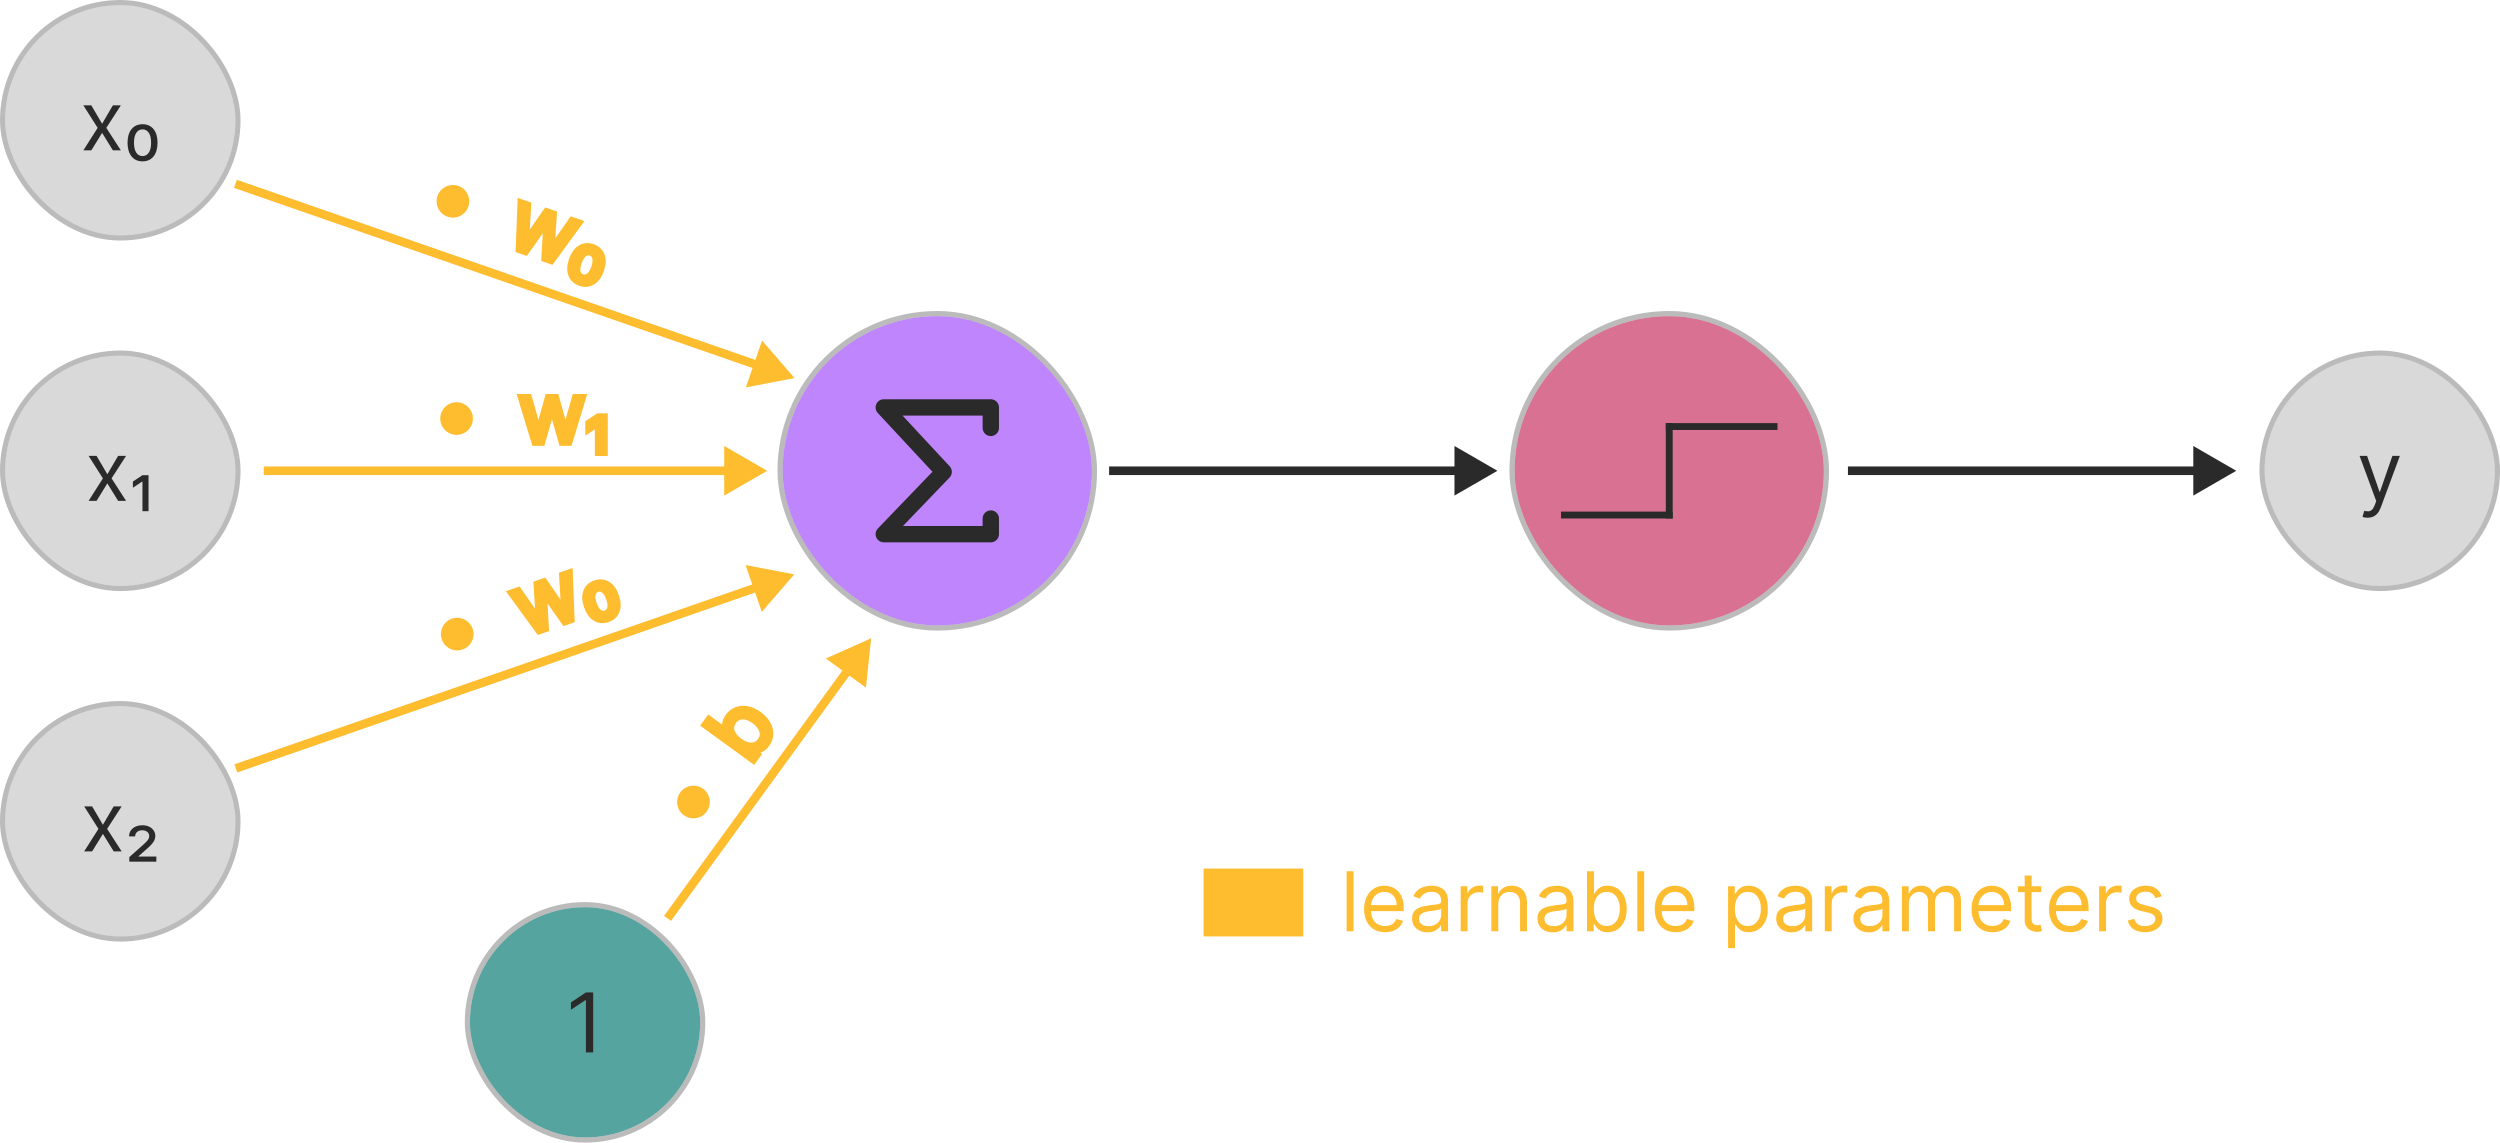 <svg width="2910" height="1330" viewBox="0 0 2910 1330" fill="none" xmlns="http://www.w3.org/2000/svg">
<rect x="6" y="6" width="268" height="268" rx="134" fill="#D9D9D9"/>
<rect x="3" y="3" width="274" height="274" rx="137" stroke="#404040" stroke-opacity="0.353" stroke-width="6"/>
<path d="M106.301 122.636L118.847 144.045L131.392 122.636H140.665L123.756 148.818L140.665 175H131.392L118.847 154.682L106.301 175H97.028L113.665 148.818L97.028 122.636H106.301ZM165.918 187.818C160.463 187.818 156.19 185.886 153.099 182.023C150.009 178.182 148.463 172.886 148.463 166.136C148.463 159.386 150.009 154.114 153.099 150.318C156.19 146.5 160.463 144.591 165.918 144.591C171.304 144.591 175.554 146.477 178.668 150.25C181.804 154.023 183.372 159.318 183.372 166.136C183.372 172.955 181.804 178.273 178.668 182.091C175.554 185.909 171.304 187.818 165.918 187.818ZM165.918 181.682C168.918 181.682 171.327 180.364 173.145 177.727C174.963 175.114 175.872 171.25 175.872 166.136C175.872 161.023 174.963 157.159 173.145 154.545C171.327 151.909 168.918 150.591 165.918 150.591C162.918 150.591 160.509 151.909 158.69 154.545C156.872 157.159 155.963 161.023 155.963 166.136C155.963 171.182 156.849 175.034 158.622 177.693C160.418 180.352 162.849 181.682 165.918 181.682Z" fill="#2B2A2B"/>
<rect x="6" y="414" width="268" height="268" rx="134" fill="#D9D9D9"/>
<rect x="3" y="411" width="274" height="274" rx="137" stroke="#404040" stroke-opacity="0.353" stroke-width="6"/>
<path d="M112.395 530.636L124.94 552.045L137.486 530.636H146.759L129.849 556.818L146.759 583H137.486L124.94 562.682L112.395 583H103.122L119.759 556.818L103.122 530.636H112.395ZM165.807 595V560.568H165.466L154.693 567.727V560.5L165.807 553.136H172.898V595H165.807Z" fill="#2B2A2B"/>
<rect x="6" y="822" width="268" height="268" rx="134" fill="#D9D9D9"/>
<rect x="3" y="819" width="274" height="274" rx="137" stroke="#404040" stroke-opacity="0.353" stroke-width="6"/>
<path d="M107.239 938.636L119.784 960.045L132.33 938.636H141.602L124.693 964.818L141.602 991H132.33L119.784 970.682L107.239 991H97.966L114.602 964.818L97.966 938.636H107.239ZM150.491 1003V997.682L166.446 983.5C168.037 982.091 169.366 980.83 170.435 979.716C171.503 978.602 172.31 977.523 172.855 976.477C173.401 975.432 173.673 974.318 173.673 973.136C173.673 971.091 172.889 969.466 171.321 968.261C169.753 967.057 167.81 966.455 165.491 966.455C163.037 966.455 161.06 967.114 159.56 968.432C158.06 969.727 157.31 971.432 157.31 973.545H150.219C150.219 969.659 151.662 966.534 154.548 964.17C157.435 961.784 161.128 960.591 165.628 960.591C168.628 960.591 171.264 961.136 173.537 962.227C175.81 963.295 177.582 964.773 178.855 966.659C180.128 968.523 180.764 970.636 180.764 973C180.764 974.864 180.389 976.591 179.639 978.182C178.889 979.773 177.719 981.42 176.128 983.125C174.537 984.83 172.491 986.773 169.991 988.955L161.128 996.727V997H181.991V1003H150.491Z" fill="#2B2A2B"/>
<mask id="path-10-outside-1_18_50" maskUnits="userSpaceOnUse" x="494.205" y="200.408" width="224.544" height="139.481" fill="black">
<rect fill="white" x="494.205" y="200.408" width="224.544" height="139.481"/>
<path d="M522.278 248.496C519.681 247.594 517.529 246.136 515.822 244.124C514.123 242.09 513.002 239.776 512.46 237.181C511.939 234.594 512.13 232.002 513.032 229.404C513.942 226.785 515.4 224.633 517.405 222.948C519.439 221.248 521.75 220.138 524.337 219.618C526.931 219.075 529.527 219.256 532.125 220.158C534.744 221.068 536.892 222.537 538.57 224.563C540.277 226.576 541.391 228.875 541.911 231.462C542.461 234.035 542.281 236.631 541.371 239.25C540.468 241.848 539 243.997 536.966 245.696C534.953 247.403 532.65 248.527 530.055 249.069C527.49 249.597 524.898 249.406 522.278 248.496ZM604.245 290.546L606.361 235.847L614.347 238.621L611.88 280.206L612.395 280.385L636.116 246.185L644.231 249.005L641.551 290.371L642.066 290.55L665.871 256.524L673.857 259.299L641.6 303.525L634.129 300.929L636.512 259.171L635.739 258.902L611.716 293.142L604.245 290.546ZM675.521 328.881C670.368 327.091 666.966 323.864 665.315 319.199C663.656 314.557 663.934 309.047 666.149 302.671C668.365 296.295 671.555 291.822 675.72 289.251C679.893 286.659 684.556 286.258 689.708 288.048C694.796 289.816 698.192 292.993 699.895 297.578C701.619 302.172 701.362 307.688 699.125 314.129C696.887 320.569 693.66 325.078 689.444 327.656C685.25 330.24 680.609 330.649 675.521 328.881ZM677.535 323.084C680.369 324.069 683.077 323.615 685.66 321.721C688.235 319.849 690.362 316.498 692.04 311.667C693.718 306.837 694.128 302.889 693.268 299.823C692.416 296.736 690.573 294.7 687.739 293.716C684.905 292.731 682.197 293.186 679.614 295.079C677.039 296.951 674.912 300.303 673.234 305.133C671.578 309.899 671.151 313.829 671.953 316.922C672.776 320.023 674.637 322.077 677.535 323.084Z"/>
</mask>
<path d="M522.278 248.496C519.681 247.594 517.529 246.136 515.822 244.124C514.123 242.09 513.002 239.776 512.46 237.181C511.939 234.594 512.13 232.002 513.032 229.404C513.942 226.785 515.4 224.633 517.405 222.948C519.439 221.248 521.75 220.138 524.337 219.618C526.931 219.075 529.527 219.256 532.125 220.158C534.744 221.068 536.892 222.537 538.57 224.563C540.277 226.576 541.391 228.875 541.911 231.462C542.461 234.035 542.281 236.631 541.371 239.25C540.468 241.848 539 243.997 536.966 245.696C534.953 247.403 532.65 248.527 530.055 249.069C527.49 249.597 524.898 249.406 522.278 248.496ZM604.245 290.546L606.361 235.847L614.347 238.621L611.88 280.206L612.395 280.385L636.116 246.185L644.231 249.005L641.551 290.371L642.066 290.55L665.871 256.524L673.857 259.299L641.6 303.525L634.129 300.929L636.512 259.171L635.739 258.902L611.716 293.142L604.245 290.546ZM675.521 328.881C670.368 327.091 666.966 323.864 665.315 319.199C663.656 314.557 663.934 309.047 666.149 302.671C668.365 296.295 671.555 291.822 675.72 289.251C679.893 286.659 684.556 286.258 689.708 288.048C694.796 289.816 698.192 292.993 699.895 297.578C701.619 302.172 701.362 307.688 699.125 314.129C696.887 320.569 693.66 325.078 689.444 327.656C685.25 330.24 680.609 330.649 675.521 328.881ZM677.535 323.084C680.369 324.069 683.077 323.615 685.66 321.721C688.235 319.849 690.362 316.498 692.04 311.667C693.718 306.837 694.128 302.889 693.268 299.823C692.416 296.736 690.573 294.7 687.739 293.716C684.905 292.731 682.197 293.186 679.614 295.079C677.039 296.951 674.912 300.303 673.234 305.133C671.578 309.899 671.151 313.829 671.953 316.922C672.776 320.023 674.637 322.077 677.535 323.084Z" fill="#FEBC2F"/>
<path d="M515.822 244.124L512.752 246.688L512.762 246.7L512.771 246.711L515.822 244.124ZM512.46 237.181L508.538 237.97L508.541 237.985L508.544 237.999L512.46 237.181ZM517.405 222.948L514.841 219.878L514.831 219.886L517.405 222.948ZM524.337 219.618L525.126 223.539L525.14 223.536L525.155 223.533L524.337 219.618ZM538.57 224.563L535.489 227.114L535.504 227.132L535.519 227.15L538.57 224.563ZM541.911 231.462L537.99 232.252L537.995 232.275L537.999 232.298L541.911 231.462ZM536.966 245.696L534.401 242.626L534.39 242.636L534.379 242.645L536.966 245.696ZM530.055 249.069L530.862 252.987L530.874 252.985L530.055 249.069ZM522.278 248.496L523.591 244.718C521.639 244.04 520.097 242.98 518.873 241.537L515.822 244.124L512.771 246.711C514.96 249.292 517.722 251.148 520.966 252.275L522.278 248.496ZM515.822 244.124L518.892 241.559C517.613 240.029 516.783 238.315 516.375 236.363L512.46 237.181L508.544 237.999C509.221 241.236 510.632 244.15 512.752 246.688L515.822 244.124ZM512.46 237.181L516.381 236.392C516.007 234.536 516.133 232.669 516.811 230.717L513.032 229.404L509.254 228.091C508.127 231.335 507.87 234.652 508.538 237.97L512.46 237.181ZM513.032 229.404L516.811 230.717C517.499 228.737 518.558 227.204 519.979 226.01L517.405 222.948L514.831 219.886C512.242 222.062 510.386 224.833 509.254 228.091L513.032 229.404ZM517.405 222.948L519.97 226.017C521.494 224.743 523.195 223.928 525.126 223.539L524.337 219.618L523.547 215.696C520.304 216.349 517.384 217.753 514.841 219.878L517.405 222.948ZM524.337 219.618L525.155 223.533C527.012 223.145 528.872 223.263 530.812 223.937L532.125 220.158L533.437 216.38C530.182 215.249 526.85 215.006 523.518 215.702L524.337 219.618ZM532.125 220.158L530.812 223.937C532.779 224.62 534.303 225.681 535.489 227.114L538.57 224.563L541.651 222.012C539.482 219.392 536.708 217.516 533.437 216.38L532.125 220.158ZM538.57 224.563L535.519 227.15C536.788 228.647 537.603 230.328 537.99 232.252L541.911 231.462L545.833 230.673C545.178 227.423 543.765 224.505 541.621 221.976L538.57 224.563ZM541.911 231.462L537.999 232.298C538.388 234.117 538.276 235.97 537.592 237.938L541.371 239.25L545.149 240.563C546.285 237.292 546.534 233.954 545.823 230.627L541.911 231.462ZM541.371 239.25L537.592 237.938C536.918 239.877 535.857 241.41 534.401 242.626L536.966 245.696L539.53 248.766C542.142 246.584 544.018 243.819 545.149 240.563L541.371 239.25ZM536.966 245.696L534.379 242.645C532.877 243.919 531.182 244.747 529.237 245.154L530.055 249.069L530.874 252.985C534.117 252.307 537.03 250.886 539.553 248.747L536.966 245.696ZM530.055 249.069L529.249 245.151C527.431 245.526 525.571 245.406 523.591 244.718L522.278 248.496L520.966 252.275C524.224 253.407 527.548 253.669 530.862 252.987L530.055 249.069ZM604.245 290.546L600.248 290.391L600.134 293.352L602.932 294.324L604.245 290.546ZM606.361 235.847L607.673 232.068L602.572 230.296L602.364 235.692L606.361 235.847ZM614.347 238.621L618.34 238.858L618.519 235.837L615.66 234.843L614.347 238.621ZM611.88 280.206L607.887 279.969L607.708 282.991L610.567 283.985L611.88 280.206ZM612.395 280.385L611.082 284.164L613.951 285.16L615.682 282.665L612.395 280.385ZM636.116 246.185L637.428 242.407L634.56 241.41L632.829 243.905L636.116 246.185ZM644.231 249.005L648.222 249.263L648.419 246.225L645.544 245.226L644.231 249.005ZM641.551 290.371L637.559 290.113L637.362 293.151L640.238 294.15L641.551 290.371ZM642.066 290.55L640.753 294.329L643.61 295.321L645.344 292.843L642.066 290.55ZM665.871 256.524L667.184 252.745L664.327 251.753L662.593 254.231L665.871 256.524ZM673.857 259.299L677.089 261.656L680.271 257.293L675.17 255.52L673.857 259.299ZM641.6 303.525L640.287 307.304L643.086 308.276L644.832 305.882L641.6 303.525ZM634.129 300.929L630.136 300.701L629.964 303.717L632.816 304.708L634.129 300.929ZM636.512 259.171L640.505 259.399L640.677 256.384L637.825 255.392L636.512 259.171ZM635.739 258.902L637.052 255.124L634.199 254.133L632.465 256.605L635.739 258.902ZM611.716 293.142L610.403 296.92L613.256 297.911L614.991 295.439L611.716 293.142ZM604.245 290.546L608.242 290.701L610.358 236.001L606.361 235.847L602.364 235.692L600.248 290.391L604.245 290.546ZM606.361 235.847L605.048 239.625L613.034 242.4L614.347 238.621L615.66 234.843L607.673 232.068L606.361 235.847ZM614.347 238.621L610.354 238.385L607.887 279.969L611.88 280.206L615.873 280.443L618.34 238.858L614.347 238.621ZM611.88 280.206L610.567 283.985L611.082 284.164L612.395 280.385L613.708 276.607L613.193 276.428L611.88 280.206ZM612.395 280.385L615.682 282.665L639.402 248.465L636.116 246.185L632.829 243.905L609.108 278.106L612.395 280.385ZM636.116 246.185L634.803 249.964L642.918 252.783L644.231 249.005L645.544 245.226L637.428 242.407L636.116 246.185ZM644.231 249.005L640.239 248.746L637.559 290.113L641.551 290.371L645.543 290.63L648.222 249.263L644.231 249.005ZM641.551 290.371L640.238 294.15L640.753 294.329L642.066 290.55L643.379 286.772L642.864 286.593L641.551 290.371ZM642.066 290.55L645.344 292.843L669.148 258.817L665.871 256.524L662.593 254.231L638.789 288.257L642.066 290.55ZM665.871 256.524L664.558 260.302L672.544 263.077L673.857 259.299L675.17 255.52L667.184 252.745L665.871 256.524ZM673.857 259.299L670.625 256.941L638.368 301.168L641.6 303.525L644.832 305.882L677.089 261.656L673.857 259.299ZM641.6 303.525L642.913 299.747L635.442 297.151L634.129 300.929L632.816 304.708L640.287 307.304L641.6 303.525ZM634.129 300.929L638.123 301.157L640.505 259.399L636.512 259.171L632.518 258.943L630.136 300.701L634.129 300.929ZM636.512 259.171L637.825 255.392L637.052 255.124L635.739 258.902L634.426 262.681L635.199 262.949L636.512 259.171ZM635.739 258.902L632.465 256.605L608.442 290.844L611.716 293.142L614.991 295.439L639.014 261.2L635.739 258.902ZM611.716 293.142L613.029 289.363L605.558 286.768L604.245 290.546L602.932 294.324L610.403 296.92L611.716 293.142ZM665.315 319.199L669.085 317.864L669.081 317.853L665.315 319.199ZM675.72 289.251L677.821 292.655L677.831 292.649L675.72 289.251ZM699.895 297.578L696.145 298.971L696.147 298.978L696.15 298.984L699.895 297.578ZM689.444 327.656L687.358 324.243L687.352 324.246L687.346 324.25L689.444 327.656ZM685.66 321.721L683.308 318.486L683.301 318.49L683.294 318.495L685.66 321.721ZM693.268 299.823L689.412 300.888L689.414 300.896L689.417 300.903L693.268 299.823ZM679.614 295.079L681.966 298.315L681.973 298.31L681.979 298.305L679.614 295.079ZM671.953 316.922L668.08 317.926L668.083 317.937L668.086 317.949L671.953 316.922ZM675.521 328.881L676.834 325.102C672.695 323.664 670.286 321.255 669.085 317.864L665.315 319.199L661.544 320.535C663.647 326.472 668.042 330.517 674.208 332.659L675.521 328.881ZM665.315 319.199L669.081 317.853C667.826 314.339 667.902 309.814 669.928 303.984L666.149 302.671L662.371 301.359C659.966 308.281 659.486 314.775 661.548 320.545L665.315 319.199ZM666.149 302.671L669.928 303.984C671.954 298.151 674.69 294.588 677.821 292.655L675.72 289.251L673.62 285.847C668.42 289.056 664.775 294.44 662.371 301.359L666.149 302.671ZM675.72 289.251L677.831 292.649C680.857 290.769 684.24 290.383 688.395 291.827L689.708 288.048L691.021 284.27C684.871 282.133 678.93 282.548 673.61 285.853L675.72 289.251ZM689.708 288.048L688.395 291.827C692.485 293.248 694.903 295.627 696.145 298.971L699.895 297.578L703.644 296.186C701.48 290.359 697.107 286.384 691.021 284.27L689.708 288.048ZM699.895 297.578L696.15 298.984C697.438 302.416 697.396 306.917 695.346 312.816L699.125 314.129L702.903 315.442C705.329 308.46 705.8 301.927 703.639 296.172L699.895 297.578ZM699.125 314.129L695.346 312.816C693.298 318.711 690.53 322.304 687.358 324.243L689.444 327.656L691.531 331.068C696.79 327.853 700.476 322.427 702.903 315.442L699.125 314.129ZM689.444 327.656L687.346 324.25C684.279 326.14 680.907 326.518 676.834 325.102L675.521 328.881L674.208 332.659C680.311 334.78 686.221 334.34 691.543 331.061L689.444 327.656ZM677.535 323.084L676.222 326.863C680.394 328.312 684.466 327.556 688.025 324.947L685.66 321.721L683.294 318.495C681.688 319.673 680.343 319.826 678.848 319.306L677.535 323.084ZM685.66 321.721L688.012 324.956C691.538 322.393 694.021 318.153 695.818 312.98L692.04 311.667L688.262 310.354C686.702 314.842 684.932 317.305 683.308 318.486L685.66 321.721ZM692.04 311.667L695.818 312.98C697.616 307.807 698.297 302.941 697.119 298.743L693.268 299.823L689.417 300.903C689.959 302.837 689.821 305.867 688.262 310.354L692.04 311.667ZM693.268 299.823L697.124 298.759C695.95 294.505 693.224 291.387 689.052 289.937L687.739 293.716L686.426 297.494C687.922 298.014 688.882 298.967 689.412 300.888L693.268 299.823ZM687.739 293.716L689.052 289.937C684.88 288.488 680.808 289.244 677.249 291.853L679.614 295.079L681.979 298.305C683.586 297.127 684.931 296.975 686.426 297.494L687.739 293.716ZM679.614 295.079L677.262 291.844C673.736 294.407 671.253 298.647 669.455 303.82L673.234 305.133L677.012 306.446C678.571 301.958 680.342 299.495 681.966 298.315L679.614 295.079ZM673.234 305.133L669.455 303.82C667.678 308.935 666.996 313.743 668.08 317.926L671.953 316.922L675.825 315.919C675.305 313.914 675.478 310.863 677.012 306.446L673.234 305.133ZM671.953 316.922L668.086 317.949C669.232 322.264 672.001 325.396 676.222 326.863L677.535 323.084L678.848 319.306C677.272 318.758 676.319 317.783 675.819 315.896L671.953 316.922Z" fill="#FEBC2F" mask="url(#path-10-outside-1_18_50)"/>
<mask id="path-12-outside-2_18_50" maskUnits="userSpaceOnUse" x="504.331" y="647.28" width="224.544" height="139.481" fill="black">
<rect fill="white" x="504.331" y="647.28" width="224.544" height="139.481"/>
<path d="M537.119 752.24C534.521 753.143 531.929 753.334 529.342 752.813C526.747 752.271 524.433 751.15 522.399 749.451C520.387 747.744 518.929 745.592 518.026 742.994C517.116 740.375 516.925 737.783 517.454 735.217C517.996 732.623 519.12 730.32 520.827 728.307C522.526 726.273 524.675 724.805 527.272 723.902C529.891 722.992 532.488 722.812 535.06 723.362C537.647 723.882 539.947 724.996 541.96 726.703C543.986 728.381 545.455 730.529 546.365 733.148C547.267 735.746 547.447 738.342 546.905 740.936C546.384 743.523 545.274 745.834 543.575 747.868C541.89 749.873 539.738 751.33 537.119 752.24ZM627.499 734.407L595.243 690.18L603.229 687.406L627.078 721.561L627.593 721.382L624.998 679.842L633.113 677.022L656.66 711.138L657.175 710.959L654.753 669.503L662.739 666.728L664.854 721.428L657.383 724.024L633.36 689.784L632.588 690.053L634.97 731.811L627.499 734.407ZM707.189 720.288C702.037 722.079 697.367 721.656 693.179 719.021C688.998 716.407 685.801 711.912 683.585 705.536C681.37 699.16 681.099 693.672 682.773 689.073C684.44 684.452 687.849 681.246 693.001 679.456C698.089 677.688 702.723 678.075 706.903 680.617C711.103 683.151 714.323 687.638 716.561 694.079C718.798 700.519 719.062 706.058 717.353 710.694C715.665 715.322 712.277 718.521 707.189 720.288ZM705.175 714.492C708.009 713.507 709.852 711.471 710.704 708.384C711.564 705.319 711.154 701.371 709.476 696.54C707.798 691.71 705.671 688.359 703.096 686.487C700.513 684.593 697.805 684.139 694.971 685.123C692.137 686.108 690.294 688.144 689.442 691.231C688.582 694.296 688.991 698.244 690.67 703.075C692.326 707.841 694.427 711.189 696.975 713.119C699.543 715.041 702.277 715.499 705.175 714.492Z"/>
</mask>
<path d="M537.119 752.24C534.521 753.143 531.929 753.334 529.342 752.813C526.747 752.271 524.433 751.15 522.399 749.451C520.387 747.744 518.929 745.592 518.026 742.994C517.116 740.375 516.925 737.783 517.454 735.217C517.996 732.623 519.12 730.32 520.827 728.307C522.526 726.273 524.675 724.805 527.272 723.902C529.891 722.992 532.488 722.812 535.06 723.362C537.647 723.882 539.947 724.996 541.96 726.703C543.986 728.381 545.455 730.529 546.365 733.148C547.267 735.746 547.447 738.342 546.905 740.936C546.384 743.523 545.274 745.834 543.575 747.868C541.89 749.873 539.738 751.33 537.119 752.24ZM627.499 734.407L595.243 690.18L603.229 687.406L627.078 721.561L627.593 721.382L624.998 679.842L633.113 677.022L656.66 711.138L657.175 710.959L654.753 669.503L662.739 666.728L664.854 721.428L657.383 724.024L633.36 689.784L632.588 690.053L634.97 731.811L627.499 734.407ZM707.189 720.288C702.037 722.079 697.367 721.656 693.179 719.021C688.998 716.407 685.801 711.912 683.585 705.536C681.37 699.16 681.099 693.672 682.773 689.073C684.44 684.452 687.849 681.246 693.001 679.456C698.089 677.688 702.723 678.075 706.903 680.617C711.103 683.151 714.323 687.638 716.561 694.079C718.798 700.519 719.062 706.058 717.353 710.694C715.665 715.322 712.277 718.521 707.189 720.288ZM705.175 714.492C708.009 713.507 709.852 711.471 710.704 708.384C711.564 705.319 711.154 701.371 709.476 696.54C707.798 691.71 705.671 688.359 703.096 686.487C700.513 684.593 697.805 684.139 694.971 685.123C692.137 686.108 690.294 688.144 689.442 691.231C688.582 694.296 688.991 698.244 690.67 703.075C692.326 707.841 694.427 711.189 696.975 713.119C699.543 715.041 702.277 715.499 705.175 714.492Z" fill="#FEBC2F"/>
<path d="M529.342 752.813L528.523 756.729L528.538 756.732L528.552 756.734L529.342 752.813ZM522.399 749.451L519.812 752.502L519.823 752.511L519.835 752.521L522.399 749.451ZM517.454 735.217L513.538 734.399L513.536 734.411L517.454 735.217ZM520.827 728.307L523.878 730.894L523.887 730.883L523.897 730.872L520.827 728.307ZM535.06 723.362L534.225 727.273L534.248 727.278L534.271 727.283L535.06 723.362ZM541.96 726.703L539.373 729.753L539.391 729.769L539.409 729.784L541.96 726.703ZM546.905 740.936L542.99 740.118L542.987 740.132L542.984 740.147L546.905 740.936ZM543.575 747.868L546.637 750.441L546.645 750.432L543.575 747.868ZM537.119 752.24L535.806 748.462C533.854 749.14 531.987 749.265 530.131 748.892L529.342 752.813L528.552 756.734C531.87 757.402 535.188 757.146 538.431 756.019L537.119 752.24ZM529.342 752.813L530.16 748.898C528.208 748.49 526.494 747.66 524.964 746.381L522.399 749.451L519.835 752.521C522.372 754.641 525.286 756.052 528.523 756.729L529.342 752.813ZM522.399 749.451L524.986 746.4C523.542 745.176 522.483 743.634 521.805 741.682L518.026 742.994L514.248 744.307C515.375 747.55 517.231 750.313 519.812 752.502L522.399 749.451ZM518.026 742.994L521.805 741.682C521.117 739.702 520.997 737.842 521.371 736.024L517.454 735.217L513.536 734.411C512.854 737.724 513.116 741.049 514.248 744.307L518.026 742.994ZM517.454 735.217L521.369 736.036C521.775 734.091 522.604 732.396 523.878 730.894L520.827 728.307L517.776 725.72C515.636 728.243 514.216 731.155 513.538 734.399L517.454 735.217ZM520.827 728.307L523.897 730.872C525.113 729.415 526.645 728.355 528.585 727.681L527.272 723.902L525.96 720.124C522.704 721.255 519.939 723.131 517.757 725.743L520.827 728.307ZM527.272 723.902L528.585 727.681C530.553 726.997 532.406 726.885 534.225 727.273L535.06 723.362L535.896 719.45C532.569 718.739 529.23 718.987 525.96 720.124L527.272 723.902ZM535.06 723.362L534.271 727.283C536.195 727.67 537.876 728.484 539.373 729.753L541.96 726.703L544.547 723.652C542.018 721.508 539.1 720.094 535.85 719.44L535.06 723.362ZM541.96 726.703L539.409 729.784C540.841 730.97 541.903 732.493 542.586 734.461L546.365 733.148L550.143 731.835C549.007 728.564 547.131 725.791 544.511 723.622L541.96 726.703ZM546.365 733.148L542.586 734.461C543.26 736.401 543.378 738.261 542.99 740.118L546.905 740.936L550.821 741.754C551.517 738.423 551.274 735.091 550.143 731.835L546.365 733.148ZM546.905 740.936L542.984 740.147C542.595 742.077 541.779 743.778 540.505 745.303L543.575 747.868L546.645 750.432C548.77 747.889 550.174 744.969 550.826 741.725L546.905 740.936ZM543.575 747.868L540.513 745.294C539.319 746.714 537.785 747.774 535.806 748.462L537.119 752.24L538.431 756.019C541.69 754.887 544.461 753.031 546.637 750.441L543.575 747.868ZM627.499 734.407L624.268 736.764L626.014 739.158L628.812 738.185L627.499 734.407ZM595.243 690.18L593.93 686.402L588.829 688.174L592.011 692.537L595.243 690.18ZM603.229 687.406L606.508 685.116L604.775 682.634L601.916 683.627L603.229 687.406ZM627.078 721.561L623.798 723.851L625.531 726.333L628.391 725.339L627.078 721.561ZM627.593 721.382L628.906 725.16L631.775 724.164L631.586 721.132L627.593 721.382ZM624.998 679.842L623.685 676.063L620.816 677.06L621.005 680.091L624.998 679.842ZM633.113 677.022L636.405 674.75L634.675 672.245L631.8 673.244L633.113 677.022ZM656.66 711.138L653.368 713.411L655.097 715.916L657.972 714.917L656.66 711.138ZM657.175 710.959L658.488 714.738L661.344 713.745L661.168 710.726L657.175 710.959ZM654.753 669.503L653.44 665.725L650.583 666.718L650.759 669.737L654.753 669.503ZM662.739 666.728L666.736 666.574L666.527 661.178L661.426 662.95L662.739 666.728ZM664.854 721.428L666.167 725.206L668.966 724.234L668.851 721.273L664.854 721.428ZM657.383 724.024L654.109 726.321L655.843 728.793L658.696 727.802L657.383 724.024ZM633.36 689.784L636.635 687.487L634.9 685.015L632.048 686.006L633.36 689.784ZM632.588 690.053L631.275 686.274L628.422 687.266L628.594 690.281L632.588 690.053ZM634.97 731.811L636.283 735.59L639.136 734.598L638.964 731.583L634.97 731.811ZM627.499 734.407L630.731 732.05L598.474 687.823L595.243 690.18L592.011 692.537L624.268 736.764L627.499 734.407ZM595.243 690.18L596.555 693.959L604.542 691.184L603.229 687.406L601.916 683.627L593.93 686.402L595.243 690.18ZM603.229 687.406L599.949 689.696L623.798 723.851L627.078 721.561L630.358 719.271L606.508 685.116L603.229 687.406ZM627.078 721.561L628.391 725.339L628.906 725.16L627.593 721.382L626.28 717.604L625.765 717.783L627.078 721.561ZM627.593 721.382L631.586 721.132L628.99 679.592L624.998 679.842L621.005 680.091L623.601 721.631L627.593 721.382ZM624.998 679.842L626.31 683.62L634.425 680.801L633.113 677.022L631.8 673.244L623.685 676.063L624.998 679.842ZM633.113 677.022L629.821 679.294L653.368 713.411L656.66 711.138L659.952 708.866L636.405 674.75L633.113 677.022ZM656.66 711.138L657.972 714.917L658.488 714.738L657.175 710.959L655.862 707.181L655.347 707.36L656.66 711.138ZM657.175 710.959L661.168 710.726L658.746 669.27L654.753 669.503L650.759 669.737L653.182 711.193L657.175 710.959ZM654.753 669.503L656.065 673.282L664.052 670.507L662.739 666.728L661.426 662.95L653.44 665.725L654.753 669.503ZM662.739 666.728L658.742 666.883L660.857 721.582L664.854 721.428L668.851 721.273L666.736 666.574L662.739 666.728ZM664.854 721.428L663.541 717.649L656.07 720.245L657.383 724.024L658.696 727.802L666.167 725.206L664.854 721.428ZM657.383 724.024L660.658 721.726L636.635 687.487L633.36 689.784L630.086 692.082L654.109 726.321L657.383 724.024ZM633.36 689.784L632.048 686.006L631.275 686.274L632.588 690.053L633.9 693.831L634.673 693.563L633.36 689.784ZM632.588 690.053L628.594 690.281L630.977 732.039L634.97 731.811L638.964 731.583L636.581 689.825L632.588 690.053ZM634.97 731.811L633.658 728.033L626.187 730.629L627.499 734.407L628.812 738.185L636.283 735.59L634.97 731.811ZM693.179 719.021L695.309 715.635L695.299 715.629L693.179 719.021ZM682.773 689.073L686.532 690.441L686.536 690.43L682.773 689.073ZM706.903 680.617L704.824 684.034L704.83 684.038L704.836 684.042L706.903 680.617ZM717.353 710.694L713.6 709.31L713.598 709.317L713.595 709.323L717.353 710.694ZM710.704 708.384L706.853 707.304L706.85 707.312L706.848 707.32L710.704 708.384ZM703.096 686.487L700.73 689.713L700.737 689.717L700.744 689.722L703.096 686.487ZM689.442 691.231L693.293 692.311L693.295 692.303L693.298 692.295L689.442 691.231ZM696.975 713.119L694.559 716.307L694.568 716.314L694.578 716.321L696.975 713.119ZM707.189 720.288L705.876 716.51C701.738 717.948 698.354 717.551 695.309 715.635L693.179 719.021L691.048 722.406C696.379 725.761 702.336 726.209 708.502 724.067L707.189 720.288ZM693.179 719.021L695.299 715.629C692.135 713.651 689.389 710.054 687.364 704.223L683.585 705.536L679.807 706.849C682.212 713.771 685.862 719.164 691.058 722.413L693.179 719.021ZM683.585 705.536L687.364 704.223C685.337 698.39 685.273 693.899 686.532 690.441L682.773 689.073L679.014 687.705C676.925 693.446 677.403 699.93 679.807 706.849L683.585 705.536ZM682.773 689.073L686.536 690.43C687.744 687.079 690.159 684.678 694.314 683.234L693.001 679.456L691.689 675.677C685.539 677.814 681.135 681.824 679.01 687.716L682.773 689.073ZM693.001 679.456L694.314 683.234C698.404 681.813 701.776 682.18 704.824 684.034L706.903 680.617L708.981 677.199C703.67 673.969 697.775 673.563 691.689 675.677L693.001 679.456ZM706.903 680.617L704.836 684.042C707.975 685.935 710.732 689.493 712.782 695.392L716.561 694.079L720.339 692.766C717.913 685.784 714.232 680.367 708.969 677.192L706.903 680.617ZM716.561 694.079L712.782 695.392C714.83 701.287 714.886 705.822 713.6 709.31L717.353 710.694L721.106 712.078C723.239 706.294 722.766 699.752 720.339 692.766L716.561 694.079ZM717.353 710.694L713.595 709.323C712.361 712.708 709.949 715.095 705.876 716.51L707.189 720.288L708.502 724.067C714.605 721.946 718.969 717.937 721.111 712.064L717.353 710.694ZM705.175 714.492L706.488 718.27C710.66 716.821 713.386 713.702 714.56 709.449L710.704 708.384L706.848 707.32C706.318 709.241 705.358 710.194 703.862 710.714L705.175 714.492ZM710.704 708.384L714.555 709.464C715.733 705.266 715.052 700.401 713.254 695.228L709.476 696.54L705.698 697.853C707.257 702.341 707.395 705.371 706.853 707.304L710.704 708.384ZM709.476 696.54L713.254 695.228C711.457 690.054 708.974 685.815 705.448 683.251L703.096 686.487L700.744 689.722C702.368 690.903 704.138 693.366 705.698 697.853L709.476 696.54ZM703.096 686.487L705.461 683.261C701.902 680.652 697.83 679.895 693.658 681.345L694.971 685.123L696.284 688.902C697.779 688.382 699.124 688.535 700.73 689.713L703.096 686.487ZM694.971 685.123L693.658 681.345C689.486 682.794 686.76 685.913 685.586 690.166L689.442 691.231L693.298 692.295C693.828 690.375 694.788 689.421 696.284 688.902L694.971 685.123ZM689.442 691.231L685.59 690.151C684.413 694.349 685.094 699.214 686.891 704.388L690.67 703.075L694.448 701.762C692.889 697.274 692.751 694.244 693.293 692.311L689.442 691.231ZM690.67 703.075L686.891 704.388C688.669 709.503 691.115 713.697 694.559 716.307L696.975 713.119L699.39 709.93C697.74 708.68 695.983 706.179 694.448 701.762L690.67 703.075ZM696.975 713.119L694.578 716.321C698.152 718.996 702.267 719.737 706.488 718.27L705.175 714.492L703.862 710.714C702.286 711.261 700.934 711.086 699.371 709.916L696.975 713.119Z" fill="#FEBC2F" mask="url(#path-12-outside-2_18_50)"/>
<mask id="path-14-outside-3_18_50" maskUnits="userSpaceOnUse" x="758.55" y="800.537" width="152.889" height="168.375" fill="black">
<rect fill="white" x="758.55" y="800.537" width="152.889" height="168.375"/>
<path d="M819.326 942.329C817.709 944.553 815.691 946.191 813.27 947.242C810.831 948.279 808.291 948.681 805.651 948.448C803.024 948.197 800.598 947.264 798.374 945.647C796.13 944.017 794.493 941.999 793.461 939.591C792.423 937.152 792.03 934.619 792.281 931.993C792.514 929.352 793.439 926.92 795.055 924.695C796.685 922.452 798.713 920.821 801.138 919.802C803.559 918.752 806.083 918.352 808.71 918.603C811.331 918.822 813.764 919.747 816.007 921.377C818.232 922.993 819.863 925.021 820.9 927.46C821.951 929.881 822.359 932.411 822.127 935.051C821.889 937.66 820.955 940.085 819.326 942.329ZM876.986 884.774L820.502 843.736L825.231 837.227L846.081 852.376L846.482 851.824C846.094 850.812 845.637 849.469 845.112 847.794C844.581 846.089 844.446 844.109 844.708 841.854C844.964 839.569 846.094 837.047 848.098 834.289C850.689 830.721 853.865 828.225 857.626 826.8C861.387 825.374 865.458 825.088 869.839 825.939C874.221 826.791 878.637 828.833 883.086 832.066C887.573 835.326 890.907 838.914 893.089 842.831C895.253 846.735 896.255 850.693 896.093 854.705C895.913 858.704 894.54 862.468 891.975 865.999C889.998 868.72 887.965 870.572 885.875 871.553C883.766 872.522 881.812 873.027 880.013 873.068C878.195 873.095 876.726 873.067 875.607 872.984L875.045 873.757L881.554 878.486L876.986 884.774ZM860.453 862.986C863.652 865.31 866.815 866.892 869.942 867.731C873.05 868.557 875.949 868.57 878.637 867.77C881.307 866.956 883.59 865.244 885.487 862.633C887.464 859.912 888.397 857.12 888.285 854.258C888.168 851.364 887.221 848.569 885.444 845.873C883.661 843.145 881.262 840.686 878.247 838.495C875.268 836.331 872.25 834.84 869.192 834.023C866.128 833.174 863.23 833.161 860.497 833.984C857.759 834.776 855.387 836.551 853.384 839.309C851.46 841.957 850.515 844.669 850.548 847.446C850.562 850.21 851.431 852.92 853.153 855.576C854.857 858.218 857.29 860.688 860.453 862.986Z"/>
</mask>
<path d="M819.326 942.329C817.709 944.553 815.691 946.191 813.27 947.242C810.831 948.279 808.291 948.681 805.651 948.448C803.024 948.197 800.598 947.264 798.374 945.647C796.13 944.017 794.493 941.999 793.461 939.591C792.423 937.152 792.03 934.619 792.281 931.993C792.514 929.352 793.439 926.92 795.055 924.695C796.685 922.452 798.713 920.821 801.138 919.802C803.559 918.752 806.083 918.352 808.71 918.603C811.331 918.822 813.764 919.747 816.007 921.377C818.232 922.993 819.863 925.021 820.9 927.46C821.951 929.881 822.359 932.411 822.127 935.051C821.889 937.66 820.955 940.085 819.326 942.329ZM876.986 884.774L820.502 843.736L825.231 837.227L846.081 852.376L846.482 851.824C846.094 850.812 845.637 849.469 845.112 847.794C844.581 846.089 844.446 844.109 844.708 841.854C844.964 839.569 846.094 837.047 848.098 834.289C850.689 830.721 853.865 828.225 857.626 826.8C861.387 825.374 865.458 825.088 869.839 825.939C874.221 826.791 878.637 828.833 883.086 832.066C887.573 835.326 890.907 838.914 893.089 842.831C895.253 846.735 896.255 850.693 896.093 854.705C895.913 858.704 894.54 862.468 891.975 865.999C889.998 868.72 887.965 870.572 885.875 871.553C883.766 872.522 881.812 873.027 880.013 873.068C878.195 873.095 876.726 873.067 875.607 872.984L875.045 873.757L881.554 878.486L876.986 884.774ZM860.453 862.986C863.652 865.31 866.815 866.892 869.942 867.731C873.05 868.557 875.949 868.57 878.637 867.77C881.307 866.956 883.59 865.244 885.487 862.633C887.464 859.912 888.397 857.12 888.285 854.258C888.168 851.364 887.221 848.569 885.444 845.873C883.661 843.145 881.262 840.686 878.247 838.495C875.268 836.331 872.25 834.84 869.192 834.023C866.128 833.174 863.23 833.161 860.497 833.984C857.759 834.776 855.387 836.551 853.384 839.309C851.46 841.957 850.515 844.669 850.548 847.446C850.562 850.21 851.431 852.92 853.153 855.576C854.857 858.218 857.29 860.688 860.453 862.986Z" fill="#FEBC2F"/>
<path d="M813.27 947.242L814.835 950.923L814.849 950.917L814.862 950.911L813.27 947.242ZM805.651 948.448L805.27 952.43L805.285 952.432L805.3 952.433L805.651 948.448ZM793.461 939.591L789.78 941.157L789.784 941.168L793.461 939.591ZM792.281 931.993L796.263 932.373L796.265 932.358L796.266 932.344L792.281 931.993ZM801.138 919.802L802.687 923.49L802.709 923.481L802.731 923.472L801.138 919.802ZM808.71 918.603L808.329 922.585L808.353 922.587L808.376 922.589L808.71 918.603ZM820.9 927.46L817.219 929.025L817.225 929.039L817.231 929.052L820.9 927.46ZM822.127 935.051L826.11 935.414L826.111 935.402L822.127 935.051ZM819.326 942.329L816.09 939.978C814.875 941.649 813.414 942.819 811.678 943.572L813.27 947.242L814.862 950.911C817.967 949.564 820.544 947.458 822.562 944.68L819.326 942.329ZM813.27 947.242L811.705 943.561C809.87 944.341 807.988 944.639 806.002 944.464L805.651 948.448L805.3 952.433C808.594 952.723 811.792 952.217 814.835 950.923L813.27 947.242ZM805.651 948.448L806.032 944.466C804.147 944.286 802.397 943.626 800.725 942.411L798.374 945.647L796.022 948.883C798.8 950.901 801.901 952.108 805.27 952.43L805.651 948.448ZM798.374 945.647L800.725 942.411C799.029 941.179 797.868 939.721 797.137 938.015L793.461 939.591L789.784 941.168C791.117 944.277 793.232 946.856 796.022 948.883L798.374 945.647ZM793.461 939.591L797.142 938.026C796.364 936.198 796.076 934.333 796.263 932.373L792.281 931.993L788.3 931.612C787.985 934.905 788.483 938.107 789.78 941.157L793.461 939.591ZM792.281 931.993L796.266 932.344C796.433 930.454 797.084 928.708 798.291 927.046L795.055 924.695L791.819 922.344C789.793 925.132 788.596 928.251 788.297 931.641L792.281 931.993ZM795.055 924.695L798.291 927.046C799.515 925.361 800.972 924.21 802.687 923.49L801.138 919.802L799.589 916.114C796.453 917.432 793.854 919.543 791.819 922.344L795.055 924.695ZM801.138 919.802L802.731 923.472C804.531 922.69 806.376 922.398 808.329 922.585L808.71 918.603L809.09 914.621C805.79 914.306 802.587 914.813 799.546 916.133L801.138 919.802ZM808.71 918.603L808.376 922.589C810.23 922.744 811.971 923.388 813.656 924.613L816.007 921.377L818.358 918.141C815.557 916.105 812.433 914.901 809.043 914.617L808.71 918.603ZM816.007 921.377L813.656 924.613C815.317 925.82 816.477 927.279 817.219 929.025L820.9 927.46L824.581 925.895C823.249 922.763 821.146 920.166 818.358 918.141L816.007 921.377ZM820.9 927.46L817.231 929.052C818.015 930.859 818.317 932.721 818.142 934.7L822.127 935.051L826.111 935.402C826.402 932.101 825.886 928.902 824.569 925.867L820.9 927.46ZM822.127 935.051L818.143 934.688C817.975 936.536 817.321 938.282 816.09 939.978L819.326 942.329L822.562 944.68C824.589 941.889 825.803 938.783 826.11 935.414L822.127 935.051ZM876.986 884.774L874.635 888.01L877.871 890.361L880.222 887.125L876.986 884.774ZM820.502 843.736L817.266 841.385L814.914 844.621L818.15 846.972L820.502 843.736ZM825.231 837.227L827.582 833.991L824.346 831.64L821.995 834.876L825.231 837.227ZM846.081 852.376L843.73 855.612L846.966 857.963L849.317 854.727L846.081 852.376ZM846.482 851.824L849.718 854.175L850.994 852.419L850.217 850.392L846.482 851.824ZM845.112 847.794L841.292 848.982L841.295 848.992L845.112 847.794ZM844.708 841.854L848.681 842.315L848.682 842.308L848.683 842.3L844.708 841.854ZM857.626 826.8L856.208 823.059L856.208 823.059L857.626 826.8ZM893.089 842.831L896.588 840.892L896.584 840.885L893.089 842.831ZM896.093 854.705L900.089 854.885L900.089 854.876L900.09 854.867L896.093 854.705ZM885.875 871.553L887.544 875.188L887.56 875.181L887.576 875.174L885.875 871.553ZM880.013 873.068L880.074 877.067L880.089 877.067L880.104 877.066L880.013 873.068ZM875.607 872.984L875.902 868.995L873.68 868.831L872.37 870.633L875.607 872.984ZM875.045 873.757L871.809 871.406L869.458 874.642L872.694 876.993L875.045 873.757ZM881.554 878.486L884.79 880.837L887.142 877.601L883.906 875.25L881.554 878.486ZM869.942 867.731L868.905 871.595L868.915 871.597L869.942 867.731ZM878.637 867.77L879.778 871.603L879.79 871.6L879.803 871.596L878.637 867.77ZM888.285 854.258L892.282 854.102L892.282 854.097L888.285 854.258ZM885.444 845.873L882.095 848.061L882.1 848.068L882.104 848.075L885.444 845.873ZM869.192 834.023L868.123 837.877L868.141 837.882L868.159 837.887L869.192 834.023ZM860.497 833.984L861.608 837.827L861.629 837.821L861.651 837.814L860.497 833.984ZM850.548 847.446L854.548 847.425L854.548 847.412L854.547 847.398L850.548 847.446ZM853.153 855.576L856.515 853.408L856.509 853.399L853.153 855.576ZM876.986 884.774L879.337 881.538L822.853 840.5L820.502 843.736L818.15 846.972L874.635 888.01L876.986 884.774ZM820.502 843.736L823.738 846.087L828.467 839.578L825.231 837.227L821.995 834.876L817.266 841.385L820.502 843.736ZM825.231 837.227L822.879 840.463L843.73 855.612L846.081 852.376L848.432 849.14L827.582 833.991L825.231 837.227ZM846.081 852.376L849.317 854.727L849.718 854.175L846.482 851.824L843.246 849.473L842.845 850.025L846.081 852.376ZM846.482 851.824L850.217 850.392C849.871 849.489 849.442 848.233 848.928 846.597L845.112 847.794L841.295 848.992C841.832 850.704 842.317 852.134 842.747 853.256L846.482 851.824ZM845.112 847.794L848.931 846.607C848.605 845.557 848.467 844.16 848.681 842.315L844.708 841.854L840.734 841.394C840.426 844.058 840.557 846.621 841.292 848.982L845.112 847.794ZM844.708 841.854L848.683 842.3C848.833 840.956 849.555 839.088 851.334 836.64L848.098 834.289L844.862 831.937C842.633 835.005 841.094 838.181 840.733 841.409L844.708 841.854ZM848.098 834.289L851.334 836.64C853.513 833.64 856.081 831.663 859.044 830.54L857.626 826.8L856.208 823.059C851.649 824.787 847.865 827.803 844.862 831.937L848.098 834.289ZM857.626 826.8L859.044 830.54C862.034 829.407 865.342 829.14 869.076 829.866L869.839 825.939L870.603 822.013C865.574 821.035 860.739 821.342 856.208 823.059L857.626 826.8ZM869.839 825.939L869.076 829.866C872.767 830.583 876.651 832.335 880.735 835.302L883.086 832.066L885.437 828.83C880.622 825.332 875.675 822.999 870.603 822.013L869.839 825.939ZM883.086 832.066L880.735 835.302C884.86 838.299 887.754 841.474 889.595 844.778L893.089 842.831L896.584 840.885C894.06 836.354 890.285 832.352 885.437 828.83L883.086 832.066ZM893.089 842.831L889.591 844.771C891.44 848.107 892.225 851.345 892.096 854.544L896.093 854.705L900.09 854.867C900.284 850.042 899.067 845.364 896.588 840.892L893.089 842.831ZM896.093 854.705L892.097 854.525C891.955 857.671 890.887 860.691 888.739 863.648L891.975 865.999L895.211 868.35C898.193 864.246 899.87 859.737 900.089 854.885L896.093 854.705ZM891.975 865.999L888.739 863.648C886.99 866.056 885.437 867.339 884.174 867.933L885.875 871.553L887.576 875.174C890.492 873.804 893.006 871.384 895.211 868.35L891.975 865.999ZM885.875 871.553L884.205 867.919C882.455 868.722 881.043 869.043 879.922 869.069L880.013 873.068L880.104 877.066C882.582 877.01 885.078 876.321 887.544 875.188L885.875 871.553ZM880.013 873.068L879.952 869.068C878.19 869.095 876.854 869.066 875.902 868.995L875.607 872.984L875.311 876.973C876.599 877.069 878.2 877.096 880.074 877.067L880.013 873.068ZM875.607 872.984L872.37 870.633L871.809 871.406L875.045 873.757L878.282 876.108L878.843 875.336L875.607 872.984ZM875.045 873.757L872.694 876.993L879.203 881.722L881.554 878.486L883.906 875.25L877.397 870.521L875.045 873.757ZM881.554 878.486L878.318 876.135L873.75 882.423L876.986 884.774L880.222 887.125L884.79 880.837L881.554 878.486ZM860.453 862.986L858.102 866.222C861.612 868.773 865.214 870.604 868.905 871.595L869.942 867.731L870.979 863.868C868.417 863.18 865.692 861.848 862.804 859.75L860.453 862.986ZM869.942 867.731L868.915 871.597C872.629 872.584 876.285 872.643 879.778 871.603L878.637 867.77L877.496 863.936C875.612 864.496 873.472 864.53 870.969 863.865L869.942 867.731ZM878.637 867.77L879.803 871.596C883.43 870.491 886.398 868.185 888.723 864.984L885.487 862.633L882.251 860.282C880.782 862.304 879.183 863.422 877.471 863.943L878.637 867.77ZM885.487 862.633L888.723 864.984C891.132 861.668 892.435 858.012 892.282 854.102L888.285 854.258L884.288 854.414C884.359 856.228 883.796 858.156 882.251 860.282L885.487 862.633ZM888.285 854.258L892.282 854.097C892.133 850.394 890.914 846.903 888.783 843.671L885.444 845.873L882.104 848.075C883.528 850.235 884.204 852.334 884.288 854.419L888.285 854.258ZM885.444 845.873L888.792 843.685C886.708 840.496 883.951 837.695 880.598 835.259L878.247 838.495L875.896 841.731C878.574 843.677 880.614 845.794 882.095 848.061L885.444 845.873ZM878.247 838.495L880.598 835.259C877.286 832.852 873.827 831.121 870.224 830.158L869.192 834.023L868.159 837.887C870.672 838.559 873.251 839.809 875.896 841.731L878.247 838.495ZM869.192 834.023L870.26 830.168C866.554 829.141 862.88 829.089 859.343 830.154L860.497 833.984L861.651 837.814C863.58 837.233 865.703 837.207 868.123 837.877L869.192 834.023ZM860.497 833.984L859.386 830.142C855.635 831.226 852.568 833.626 850.148 836.958L853.384 839.309L856.62 841.66C858.207 839.476 859.882 838.326 861.608 837.827L860.497 833.984ZM853.384 839.309L850.148 836.958C847.811 840.174 846.503 843.709 846.548 847.494L850.548 847.446L854.547 847.398C854.526 845.628 855.109 843.74 856.62 841.66L853.384 839.309ZM850.548 847.446L846.548 847.467C846.567 851.103 847.721 854.55 849.797 857.752L853.153 855.576L856.509 853.399C855.141 851.29 854.558 849.317 854.548 847.425L850.548 847.446ZM853.153 855.576L849.792 857.743C851.82 860.889 854.633 863.702 858.102 866.222L860.453 862.986L862.804 859.75C859.948 857.675 857.895 855.548 856.515 853.408L853.153 855.576Z" fill="#FEBC2F" mask="url(#path-14-outside-3_18_50)"/>
<mask id="path-16-outside-4_18_50" maskUnits="userSpaceOnUse" x="512" y="458" width="196" height="73" fill="black">
<rect fill="white" x="512" y="458" width="196" height="73"/>
<path d="M531.453 502.182C528.703 502.182 526.192 501.511 523.919 500.17C521.646 498.807 519.828 496.989 518.464 494.716C517.124 492.443 516.453 489.932 516.453 487.182C516.453 484.409 517.124 481.898 518.464 479.648C519.828 477.375 521.646 475.568 523.919 474.227C526.192 472.864 528.703 472.182 531.453 472.182C534.226 472.182 536.737 472.864 538.987 474.227C541.26 475.568 543.067 477.375 544.408 479.648C545.771 481.898 546.453 484.409 546.453 487.182C546.453 489.932 545.771 492.443 544.408 494.716C543.067 496.989 541.26 498.807 538.987 500.17C536.737 501.511 534.226 502.182 531.453 502.182ZM622.68 515L606.726 462.636H615.18L626.499 502.727H627.044L638.226 462.636H646.817L657.862 502.591H658.408L669.726 462.636H678.18L662.226 515H654.317L642.862 474.773H642.044L630.589 515H622.68ZM696.385 527V492.568H696.044L685.271 499.727V492.5L696.385 485.136H703.476V527H696.385Z"/>
</mask>
<path d="M531.453 502.182C528.703 502.182 526.192 501.511 523.919 500.17C521.646 498.807 519.828 496.989 518.464 494.716C517.124 492.443 516.453 489.932 516.453 487.182C516.453 484.409 517.124 481.898 518.464 479.648C519.828 477.375 521.646 475.568 523.919 474.227C526.192 472.864 528.703 472.182 531.453 472.182C534.226 472.182 536.737 472.864 538.987 474.227C541.26 475.568 543.067 477.375 544.408 479.648C545.771 481.898 546.453 484.409 546.453 487.182C546.453 489.932 545.771 492.443 544.408 494.716C543.067 496.989 541.26 498.807 538.987 500.17C536.737 501.511 534.226 502.182 531.453 502.182ZM622.68 515L606.726 462.636H615.18L626.499 502.727H627.044L638.226 462.636H646.817L657.862 502.591H658.408L669.726 462.636H678.18L662.226 515H654.317L642.862 474.773H642.044L630.589 515H622.68ZM696.385 527V492.568H696.044L685.271 499.727V492.5L696.385 485.136H703.476V527H696.385Z" fill="#FEBC2F"/>
<path d="M523.919 500.17L521.861 503.6L521.874 503.608L521.886 503.616L523.919 500.17ZM518.464 494.716L515.019 496.749L515.027 496.761L515.035 496.774L518.464 494.716ZM518.464 479.648L515.035 477.59L515.028 477.6L518.464 479.648ZM523.919 474.227L525.952 477.672L525.964 477.665L525.977 477.657L523.919 474.227ZM538.987 474.227L536.914 477.648L536.934 477.66L536.955 477.672L538.987 474.227ZM544.408 479.648L540.963 481.68L540.975 481.701L540.987 481.721L544.408 479.648ZM544.408 494.716L540.978 492.658L540.97 492.671L540.963 492.683L544.408 494.716ZM538.987 500.17L541.035 503.607L541.045 503.6L538.987 500.17ZM531.453 502.182V498.182C529.387 498.182 527.582 497.687 525.952 496.725L523.919 500.17L521.886 503.616C524.801 505.335 528.02 506.182 531.453 506.182V502.182ZM523.919 500.17L525.977 496.74C524.267 495.715 522.92 494.368 521.894 492.658L518.464 494.716L515.035 496.774C516.736 499.61 519.025 501.899 521.861 503.6L523.919 500.17ZM518.464 494.716L521.91 492.683C520.948 491.053 520.453 489.248 520.453 487.182H516.453H512.453C512.453 490.615 513.3 493.833 515.019 496.749L518.464 494.716ZM516.453 487.182H520.453C520.453 485.086 520.951 483.289 521.901 481.695L518.464 479.648L515.028 477.6C513.297 480.506 512.453 483.732 512.453 487.182H516.453ZM518.464 479.648L521.894 481.706C522.917 480.002 524.256 478.673 525.952 477.672L523.919 474.227L521.886 470.782C519.037 472.463 516.74 474.748 515.035 477.59L518.464 479.648ZM523.919 474.227L525.977 477.657C527.604 476.681 529.4 476.182 531.453 476.182V472.182V468.182C528.007 468.182 524.779 469.046 521.861 470.797L523.919 474.227ZM531.453 472.182V476.182C533.536 476.182 535.323 476.684 536.914 477.648L538.987 474.227L541.06 470.806C538.151 469.043 534.916 468.182 531.453 468.182V472.182ZM538.987 474.227L536.955 477.672C538.645 478.669 539.965 479.99 540.963 481.68L544.408 479.648L547.853 477.615C546.168 474.76 543.875 472.467 541.02 470.782L538.987 474.227ZM544.408 479.648L540.987 481.721C541.951 483.312 542.453 485.099 542.453 487.182H546.453H550.453C550.453 483.719 549.592 480.484 547.828 477.575L544.408 479.648ZM546.453 487.182H542.453C542.453 489.235 541.954 491.031 540.978 492.658L544.408 494.716L547.838 496.774C549.589 493.855 550.453 490.628 550.453 487.182H546.453ZM544.408 494.716L540.963 492.683C539.962 494.379 538.633 495.718 536.929 496.74L538.987 500.17L541.045 503.6C543.887 501.895 546.172 499.598 547.853 496.749L544.408 494.716ZM538.987 500.17L536.939 496.734C535.345 497.684 533.549 498.182 531.453 498.182V502.182V506.182C534.903 506.182 538.129 505.338 541.035 503.607L538.987 500.17ZM622.68 515L618.854 516.166L619.718 519H622.68V515ZM606.726 462.636V458.636H601.326L602.9 463.802L606.726 462.636ZM615.18 462.636L619.03 461.55L618.207 458.636H615.18V462.636ZM626.499 502.727L622.649 503.814L623.471 506.727H626.499V502.727ZM627.044 502.727V506.727H630.081L630.897 503.802L627.044 502.727ZM638.226 462.636V458.636H635.189L634.373 461.562L638.226 462.636ZM646.817 462.636L650.672 461.571L649.861 458.636H646.817V462.636ZM657.862 502.591L654.007 503.657L654.818 506.591H657.862V502.591ZM658.408 502.591V506.591H661.432L662.256 503.681L658.408 502.591ZM669.726 462.636V458.636H666.702L665.877 461.546L669.726 462.636ZM678.18 462.636L682.007 463.802L683.581 458.636H678.18V462.636ZM662.226 515V519H665.189L666.052 516.166L662.226 515ZM654.317 515L650.47 516.095L651.297 519H654.317V515ZM642.862 474.773L646.709 473.677L645.882 470.773H642.862V474.773ZM642.044 474.773V470.773H639.024L638.197 473.677L642.044 474.773ZM630.589 515V519H633.61L634.437 516.095L630.589 515ZM622.68 515L626.507 513.834L610.552 461.471L606.726 462.636L602.9 463.802L618.854 516.166L622.68 515ZM606.726 462.636V466.636H615.18V462.636V458.636H606.726V462.636ZM615.18 462.636L611.331 463.723L622.649 503.814L626.499 502.727L630.348 501.64L619.03 461.55L615.18 462.636ZM626.499 502.727V506.727H627.044V502.727V498.727H626.499V502.727ZM627.044 502.727L630.897 503.802L642.079 463.711L638.226 462.636L634.373 461.562L623.191 501.653L627.044 502.727ZM638.226 462.636V466.636H646.817V462.636V458.636H638.226V462.636ZM646.817 462.636L642.961 463.702L654.007 503.657L657.862 502.591L661.718 501.525L650.672 461.571L646.817 462.636ZM657.862 502.591V506.591H658.408V502.591V498.591H657.862V502.591ZM658.408 502.591L662.256 503.681L673.574 463.727L669.726 462.636L665.877 461.546L654.559 501.501L658.408 502.591ZM669.726 462.636V466.636H678.18V462.636V458.636H669.726V462.636ZM678.18 462.636L674.354 461.471L658.4 513.834L662.226 515L666.052 516.166L682.007 463.802L678.18 462.636ZM662.226 515V511H654.317V515V519H662.226V515ZM654.317 515L658.164 513.905L646.709 473.677L642.862 474.773L639.015 475.868L650.47 516.095L654.317 515ZM642.862 474.773V470.773H642.044V474.773V478.773H642.862V474.773ZM642.044 474.773L638.197 473.677L626.742 513.905L630.589 515L634.437 516.095L645.891 475.868L642.044 474.773ZM630.589 515V511H622.68V515V519H630.589V515ZM696.385 527H692.385V531H696.385V527ZM696.385 492.568H700.385V488.568H696.385V492.568ZM696.044 492.568V488.568H694.836L693.83 489.237L696.044 492.568ZM685.271 499.727H681.271V507.188L687.485 503.059L685.271 499.727ZM685.271 492.5L683.062 489.166L681.271 490.352V492.5H685.271ZM696.385 485.136V481.136H695.18L694.176 481.802L696.385 485.136ZM703.476 485.136H707.476V481.136H703.476V485.136ZM703.476 527V531H707.476V527H703.476ZM696.385 527H700.385V492.568H696.385H692.385V527H696.385ZM696.385 492.568V488.568H696.044V492.568V496.568H696.385V492.568ZM696.044 492.568L693.83 489.237L683.057 496.396L685.271 499.727L687.485 503.059L698.258 495.9L696.044 492.568ZM685.271 499.727H689.271V492.5H685.271H681.271V499.727H685.271ZM685.271 492.5L687.481 495.834L698.594 488.471L696.385 485.136L694.176 481.802L683.062 489.166L685.271 492.5ZM696.385 485.136V489.136H703.476V485.136V481.136H696.385V485.136ZM703.476 485.136H699.476V527H703.476H707.476V485.136H703.476ZM703.476 527V523H696.385V527V531H703.476V527Z" fill="#FEBC2F" mask="url(#path-16-outside-4_18_50)"/>
<rect x="2636" y="414" width="268" height="268" rx="134" fill="#D9D9D9"/>
<rect x="2633" y="411" width="274" height="274" rx="137" stroke="#404040" stroke-opacity="0.353" stroke-width="6"/>
<path d="M2755.83 602.636C2754.46 602.636 2753.25 602.523 2752.18 602.295C2751.11 602.091 2750.37 601.886 2749.96 601.682L2752.01 594.591C2753.96 595.091 2755.69 595.273 2757.19 595.136C2758.69 595 2760.02 594.33 2761.18 593.125C2762.36 591.943 2763.44 590.023 2764.42 587.364L2765.92 583.273L2746.55 530.636H2755.28L2769.74 572.364H2770.28L2784.74 530.636H2793.46L2771.24 590.636C2770.24 593.341 2769 595.58 2767.52 597.352C2766.04 599.148 2764.33 600.477 2762.37 601.341C2760.44 602.205 2758.26 602.636 2755.83 602.636Z" fill="#2B2A2B"/>
<rect x="547" y="1056" width="268" height="268" rx="134" fill="#55A49F"/>
<rect x="544" y="1053" width="274" height="274" rx="137" stroke="#404040" stroke-opacity="0.353" stroke-width="6"/>
<path d="M690.46 1155.18V1225H682.006V1164.05H681.597L664.551 1175.36V1166.77L682.006 1155.18H690.46Z" fill="#2B2A2B"/>
<rect x="911" y="368" width="360" height="360" rx="180" fill="#BF85FC"/>
<rect x="908" y="365" width="366" height="366" rx="183" stroke="#404040" stroke-opacity="0.353" stroke-width="6"/>
<path d="M1143.78 498.099V483.757H1050.56L1105.41 542.755C1108.84 546.453 1108.8 552.201 1105.3 555.836L1051.07 612.244H1143.77V603.582C1143.77 598.334 1148.04 594.064 1153.29 594.064C1158.54 594.064 1162.82 598.334 1162.82 603.582V621.761C1162.82 627.011 1158.54 631.284 1153.29 631.284H1028.7C1024.88 631.284 1021.44 629.012 1019.95 625.493C1018.45 621.975 1019.19 617.921 1021.84 615.164L1085.34 549.129L1021.73 480.72C1019.15 477.944 1018.47 473.909 1019.98 470.434C1021.49 466.961 1024.92 464.716 1028.7 464.716H1153.3C1158.54 464.716 1162.82 468.986 1162.82 474.238V498.099C1162.82 503.348 1158.55 507.62 1153.3 507.62C1148.05 507.62 1143.78 503.35 1143.78 498.099Z" fill="#2B2A2B"/>
<rect x="1763" y="368" width="360" height="360" rx="180" fill="#D97192"/>
<rect x="1760" y="365" width="366" height="366" rx="183" stroke="#404040" stroke-opacity="0.353" stroke-width="6"/>
<line x1="1817" y1="599.5" x2="1947" y2="599.5" stroke="#2B2A2B" stroke-width="8"/>
<line x1="1939" y1="496.5" x2="2069" y2="496.5" stroke="#2B2A2B" stroke-width="8"/>
<line x1="1943" y1="492.5" x2="1943" y2="603.5" stroke="#2B2A2B" stroke-width="8"/>
<path d="M1014 743L961.249 766.467L1007.95 800.417L1014 743ZM777 1069L781.044 1071.94L991.583 782.338L987.539 779.398L983.495 776.458L772.956 1066.06L777 1069Z" fill="#FEBC2F"/>
<path d="M924.508 668.575L867.803 657.716L886.752 712.253L924.508 668.575ZM274.492 894.425L276.133 899.149L883.642 688.067L882.001 683.344L880.36 678.621L272.851 889.702L274.492 894.425Z" fill="#FEBC2F"/>
<path d="M924.816 440.084L887.058 396.408L868.112 450.946L924.816 440.084ZM274 214L272.359 218.723L880.667 430.04L882.308 425.317L883.949 420.594L275.641 209.277L274 214Z" fill="#FEBC2F"/>
<path d="M893 548L843 519.132V576.868L893 548ZM307 548V553H848V548V543H307V548Z" fill="#FEBC2F"/>
<path d="M1743 548L1693 519.132V576.868L1743 548ZM1291 548V553H1698V548V543H1291V548Z" fill="#2B2A2B"/>
<path d="M2603 548L2553 519.132V576.868L2603 548ZM2151 548V553H2558V548V543H2151V548Z" fill="#2B2A2B"/>
<rect x="1401" y="1011" width="116" height="79" fill="#FEBC2F"/>
<path d="M1575.52 1014.18V1084H1567.47V1014.18H1575.52ZM1612.21 1085.09C1607.16 1085.09 1602.81 1083.98 1599.15 1081.75C1595.52 1079.5 1592.71 1076.36 1590.73 1072.34C1588.78 1068.3 1587.8 1063.59 1587.8 1058.23C1587.8 1052.86 1588.78 1048.14 1590.73 1044.05C1592.71 1039.93 1595.46 1036.73 1598.98 1034.43C1602.53 1032.11 1606.66 1030.95 1611.39 1030.95C1614.12 1030.95 1616.81 1031.41 1619.47 1032.32C1622.13 1033.23 1624.55 1034.7 1626.73 1036.75C1628.91 1038.77 1630.65 1041.45 1631.95 1044.8C1633.24 1048.14 1633.89 1052.25 1633.89 1057.14V1060.55H1593.53V1053.59H1625.71C1625.71 1050.64 1625.12 1048 1623.94 1045.68C1622.78 1043.36 1621.12 1041.53 1618.96 1040.19C1616.82 1038.85 1614.3 1038.18 1611.39 1038.18C1608.19 1038.18 1605.41 1038.98 1603.07 1040.57C1600.75 1042.14 1598.97 1044.18 1597.72 1046.7C1596.47 1049.23 1595.85 1051.93 1595.85 1054.82V1059.45C1595.85 1063.41 1596.53 1066.76 1597.89 1069.51C1599.28 1072.24 1601.2 1074.32 1603.65 1075.75C1606.11 1077.16 1608.96 1077.86 1612.21 1077.86C1614.32 1077.86 1616.23 1077.57 1617.94 1076.98C1619.66 1076.36 1621.15 1075.45 1622.4 1074.25C1623.65 1073.02 1624.62 1071.5 1625.3 1069.68L1633.07 1071.86C1632.25 1074.5 1630.88 1076.82 1628.95 1078.82C1627.02 1080.8 1624.63 1082.34 1621.79 1083.45C1618.95 1084.55 1615.75 1085.09 1612.21 1085.09ZM1661.54 1085.23C1658.22 1085.23 1655.21 1084.6 1652.5 1083.35C1649.8 1082.08 1647.65 1080.25 1646.06 1077.86C1644.47 1075.45 1643.67 1072.55 1643.67 1069.14C1643.67 1066.14 1644.27 1063.7 1645.45 1061.84C1646.63 1059.95 1648.21 1058.48 1650.19 1057.41C1652.16 1056.34 1654.35 1055.55 1656.73 1055.02C1659.14 1054.48 1661.56 1054.05 1663.99 1053.73C1667.17 1053.32 1669.75 1053.01 1671.73 1052.81C1673.73 1052.58 1675.19 1052.2 1676.1 1051.68C1677.03 1051.16 1677.49 1050.25 1677.49 1048.95V1048.68C1677.49 1045.32 1676.57 1042.7 1674.73 1040.84C1672.91 1038.98 1670.15 1038.05 1666.45 1038.05C1662.61 1038.05 1659.6 1038.89 1657.41 1040.57C1655.23 1042.25 1653.7 1044.05 1652.81 1045.95L1645.17 1043.23C1646.54 1040.05 1648.36 1037.57 1650.63 1035.8C1652.92 1034 1655.42 1032.75 1658.13 1032.05C1660.86 1031.32 1663.54 1030.95 1666.17 1030.95C1667.86 1030.95 1669.79 1031.16 1671.97 1031.57C1674.17 1031.95 1676.3 1032.76 1678.35 1033.99C1680.41 1035.22 1682.13 1037.07 1683.49 1039.55C1684.86 1042.02 1685.54 1045.34 1685.54 1049.5V1084H1677.49V1076.91H1677.08C1676.54 1078.05 1675.63 1079.26 1674.36 1080.56C1673.08 1081.85 1671.39 1082.95 1669.28 1083.86C1667.16 1084.77 1664.58 1085.23 1661.54 1085.23ZM1662.77 1078C1665.95 1078 1668.63 1077.38 1670.81 1076.12C1673.02 1074.88 1674.67 1073.26 1675.79 1071.28C1676.92 1069.31 1677.49 1067.23 1677.49 1065.05V1057.68C1677.15 1058.09 1676.4 1058.47 1675.24 1058.81C1674.11 1059.12 1672.79 1059.41 1671.29 1059.66C1669.81 1059.89 1668.37 1060.09 1666.96 1060.27C1665.57 1060.43 1664.45 1060.57 1663.58 1060.68C1661.49 1060.95 1659.54 1061.4 1657.72 1062.01C1655.92 1062.6 1654.47 1063.5 1653.36 1064.7C1652.27 1065.89 1651.72 1067.5 1651.72 1069.55C1651.72 1072.34 1652.75 1074.45 1654.82 1075.89C1656.91 1077.3 1659.56 1078 1662.77 1078ZM1700.22 1084V1031.64H1708V1039.55H1708.54C1709.5 1036.95 1711.22 1034.85 1713.72 1033.24C1716.22 1031.62 1719.04 1030.82 1722.18 1030.82C1722.77 1030.82 1723.51 1030.83 1724.39 1030.85C1725.28 1030.87 1725.95 1030.91 1726.4 1030.95V1039.14C1726.13 1039.07 1725.51 1038.97 1724.53 1038.83C1723.58 1038.67 1722.56 1038.59 1721.5 1038.59C1718.95 1038.59 1716.68 1039.12 1714.68 1040.19C1712.7 1041.24 1711.13 1042.69 1709.97 1044.56C1708.84 1046.4 1708.27 1048.5 1708.27 1050.86V1084H1700.22ZM1743.99 1052.5V1084H1735.94V1031.64H1743.71V1039.82H1744.4C1745.62 1037.16 1747.49 1035.02 1749.99 1033.41C1752.49 1031.77 1755.71 1030.95 1759.67 1030.95C1763.21 1030.95 1766.32 1031.68 1768.98 1033.14C1771.63 1034.57 1773.7 1036.75 1775.18 1039.68C1776.66 1042.59 1777.4 1046.27 1777.4 1050.73V1084H1769.35V1051.27C1769.35 1047.16 1768.28 1043.95 1766.15 1041.66C1764.01 1039.34 1761.08 1038.18 1757.35 1038.18C1754.78 1038.18 1752.49 1038.74 1750.46 1039.85C1748.46 1040.97 1746.88 1042.59 1745.73 1044.73C1744.57 1046.86 1743.99 1049.45 1743.99 1052.5ZM1807.51 1085.23C1804.19 1085.23 1801.18 1084.6 1798.47 1083.35C1795.77 1082.08 1793.62 1080.25 1792.03 1077.86C1790.44 1075.45 1789.64 1072.55 1789.64 1069.14C1789.64 1066.14 1790.23 1063.7 1791.42 1061.84C1792.6 1059.95 1794.18 1058.48 1796.15 1057.41C1798.13 1056.34 1800.31 1055.55 1802.7 1055.02C1805.11 1054.48 1807.53 1054.05 1809.96 1053.73C1813.14 1053.32 1815.72 1053.01 1817.7 1052.81C1819.7 1052.58 1821.15 1052.2 1822.06 1051.68C1823 1051.16 1823.46 1050.25 1823.46 1048.95V1048.68C1823.46 1045.32 1822.54 1042.7 1820.7 1040.84C1818.88 1038.98 1816.12 1038.05 1812.42 1038.05C1808.58 1038.05 1805.56 1038.89 1803.38 1040.57C1801.2 1042.25 1799.67 1044.05 1798.78 1045.95L1791.14 1043.23C1792.51 1040.05 1794.33 1037.57 1796.6 1035.8C1798.89 1034 1801.39 1032.75 1804.1 1032.05C1806.83 1031.32 1809.51 1030.95 1812.14 1030.95C1813.83 1030.95 1815.76 1031.16 1817.94 1031.57C1820.14 1031.95 1822.27 1032.76 1824.31 1033.99C1826.38 1035.22 1828.1 1037.07 1829.46 1039.55C1830.83 1042.02 1831.51 1045.34 1831.51 1049.5V1084H1823.46V1076.91H1823.05C1822.51 1078.05 1821.6 1079.26 1820.33 1080.56C1819.05 1081.85 1817.36 1082.95 1815.25 1083.86C1813.13 1084.77 1810.55 1085.23 1807.51 1085.23ZM1808.73 1078C1811.92 1078 1814.6 1077.38 1816.78 1076.12C1818.98 1074.88 1820.64 1073.26 1821.76 1071.28C1822.89 1069.31 1823.46 1067.23 1823.46 1065.05V1057.68C1823.12 1058.09 1822.37 1058.47 1821.21 1058.81C1820.08 1059.12 1818.76 1059.41 1817.26 1059.66C1815.78 1059.89 1814.34 1060.09 1812.93 1060.27C1811.54 1060.43 1810.42 1060.57 1809.55 1060.68C1807.46 1060.95 1805.51 1061.4 1803.69 1062.01C1801.89 1062.6 1800.44 1063.5 1799.33 1064.7C1798.23 1065.89 1797.69 1067.5 1797.69 1069.55C1797.69 1072.34 1798.72 1074.45 1800.79 1075.89C1802.88 1077.3 1805.53 1078 1808.73 1078ZM1847.28 1084V1014.18H1855.33V1039.95H1856.01C1856.6 1039.05 1857.42 1037.89 1858.46 1036.48C1859.53 1035.05 1861.06 1033.77 1863.03 1032.66C1865.03 1031.52 1867.74 1030.95 1871.15 1030.95C1875.56 1030.95 1879.44 1032.06 1882.81 1034.26C1886.17 1036.47 1888.79 1039.59 1890.68 1043.64C1892.57 1047.68 1893.51 1052.45 1893.51 1057.95C1893.51 1063.5 1892.57 1068.31 1890.68 1072.38C1888.79 1076.42 1886.18 1079.56 1882.84 1081.78C1879.5 1083.99 1875.65 1085.09 1871.28 1085.09C1867.92 1085.09 1865.23 1084.53 1863.2 1083.42C1861.18 1082.28 1859.62 1081 1858.53 1079.57C1857.44 1078.11 1856.6 1076.91 1856.01 1075.95H1855.06V1084H1847.28ZM1855.19 1057.82C1855.19 1061.77 1855.77 1065.26 1856.93 1068.28C1858.09 1071.28 1859.78 1073.64 1862.01 1075.34C1864.24 1077.02 1866.96 1077.86 1870.19 1077.86C1873.56 1077.86 1876.36 1076.98 1878.61 1075.2C1880.88 1073.41 1882.59 1071 1883.73 1067.98C1884.88 1064.93 1885.46 1061.55 1885.46 1057.82C1885.46 1054.14 1884.9 1050.82 1883.76 1047.86C1882.65 1044.89 1880.95 1042.53 1878.68 1040.81C1876.43 1039.06 1873.6 1038.18 1870.19 1038.18C1866.92 1038.18 1864.17 1039.01 1861.94 1040.67C1859.71 1042.31 1858.03 1044.6 1856.9 1047.56C1855.76 1050.49 1855.19 1053.91 1855.19 1057.82ZM1913.86 1014.18V1084H1905.82V1014.18H1913.86ZM1950.55 1085.09C1945.51 1085.09 1941.15 1083.98 1937.5 1081.75C1933.86 1079.5 1931.05 1076.36 1929.08 1072.34C1927.12 1068.3 1926.14 1063.59 1926.14 1058.23C1926.14 1052.86 1927.12 1048.14 1929.08 1044.05C1931.05 1039.93 1933.8 1036.73 1937.33 1034.43C1940.87 1032.11 1945.01 1030.95 1949.73 1030.95C1952.46 1030.95 1955.15 1031.41 1957.81 1032.32C1960.47 1033.23 1962.89 1034.7 1965.08 1036.75C1967.26 1038.77 1969 1041.45 1970.29 1044.8C1971.59 1048.14 1972.23 1052.25 1972.23 1057.14V1060.55H1931.87V1053.59H1964.05C1964.05 1050.64 1963.46 1048 1962.28 1045.68C1961.12 1043.36 1959.46 1041.53 1957.3 1040.19C1955.17 1038.85 1952.64 1038.18 1949.73 1038.18C1946.53 1038.18 1943.76 1038.98 1941.42 1040.57C1939.1 1042.14 1937.31 1044.18 1936.06 1046.7C1934.81 1049.23 1934.19 1051.93 1934.19 1054.82V1059.45C1934.19 1063.41 1934.87 1066.76 1936.23 1069.51C1937.62 1072.24 1939.54 1074.32 1942 1075.75C1944.45 1077.16 1947.3 1077.86 1950.55 1077.86C1952.67 1077.86 1954.58 1077.57 1956.28 1076.98C1958.01 1076.36 1959.5 1075.45 1960.75 1074.25C1962 1073.02 1962.96 1071.5 1963.64 1069.68L1971.42 1071.86C1970.6 1074.5 1969.22 1076.82 1967.29 1078.82C1965.36 1080.8 1962.97 1082.34 1960.13 1083.45C1957.29 1084.55 1954.1 1085.09 1950.55 1085.09ZM2011.47 1103.64V1031.64H2019.25V1039.95H2020.2C2020.79 1039.05 2021.61 1037.89 2022.65 1036.48C2023.72 1035.05 2025.25 1033.77 2027.22 1032.66C2029.22 1031.52 2031.93 1030.95 2035.34 1030.95C2039.75 1030.95 2043.63 1032.06 2047 1034.26C2050.36 1036.47 2052.98 1039.59 2054.87 1043.64C2056.76 1047.68 2057.7 1052.45 2057.7 1057.95C2057.7 1063.5 2056.76 1068.31 2054.87 1072.38C2052.98 1076.42 2050.37 1079.56 2047.03 1081.78C2043.69 1083.99 2039.84 1085.09 2035.47 1085.09C2032.11 1085.09 2029.42 1084.53 2027.39 1083.42C2025.37 1082.28 2023.81 1081 2022.72 1079.57C2021.63 1078.11 2020.79 1076.91 2020.2 1075.95H2019.52V1103.64H2011.47ZM2019.38 1057.82C2019.38 1061.77 2019.96 1065.26 2021.12 1068.28C2022.28 1071.28 2023.97 1073.64 2026.2 1075.34C2028.43 1077.02 2031.15 1077.86 2034.38 1077.86C2037.75 1077.86 2040.55 1076.98 2042.8 1075.2C2045.08 1073.41 2046.78 1071 2047.92 1067.98C2049.08 1064.93 2049.65 1061.55 2049.65 1057.82C2049.65 1054.14 2049.09 1050.82 2047.95 1047.86C2046.84 1044.89 2045.14 1042.53 2042.87 1040.81C2040.62 1039.06 2037.79 1038.18 2034.38 1038.18C2031.11 1038.18 2028.36 1039.01 2026.13 1040.67C2023.9 1042.31 2022.22 1044.6 2021.09 1047.56C2019.95 1050.49 2019.38 1053.91 2019.38 1057.82ZM2085.38 1085.23C2082.06 1085.23 2079.05 1084.6 2076.35 1083.35C2073.64 1082.08 2071.5 1080.25 2069.9 1077.86C2068.31 1075.45 2067.52 1072.55 2067.52 1069.14C2067.52 1066.14 2068.11 1063.7 2069.29 1061.84C2070.47 1059.95 2072.05 1058.48 2074.03 1057.41C2076.01 1056.34 2078.19 1055.55 2080.58 1055.02C2082.98 1054.48 2085.4 1054.05 2087.84 1053.73C2091.02 1053.32 2093.6 1053.01 2095.58 1052.81C2097.58 1052.58 2099.03 1052.2 2099.94 1051.68C2100.87 1051.16 2101.34 1050.25 2101.34 1048.95V1048.68C2101.34 1045.32 2100.42 1042.7 2098.58 1040.84C2096.76 1038.98 2094 1038.05 2090.29 1038.05C2086.45 1038.05 2083.44 1038.89 2081.26 1040.57C2079.08 1042.25 2077.54 1044.05 2076.65 1045.95L2069.02 1043.23C2070.38 1040.05 2072.2 1037.57 2074.47 1035.8C2076.77 1034 2079.27 1032.75 2081.97 1032.05C2084.7 1031.32 2087.38 1030.95 2090.02 1030.95C2091.7 1030.95 2093.63 1031.16 2095.81 1031.57C2098.02 1031.95 2100.14 1032.76 2102.19 1033.99C2104.26 1035.22 2105.97 1037.07 2107.34 1039.55C2108.7 1042.02 2109.38 1045.34 2109.38 1049.5V1084H2101.34V1076.91H2100.93C2100.38 1078.05 2099.47 1079.26 2098.2 1080.56C2096.93 1081.85 2095.23 1082.95 2093.12 1083.86C2091.01 1084.77 2088.43 1085.23 2085.38 1085.23ZM2086.61 1078C2089.79 1078 2092.47 1077.38 2094.65 1076.12C2096.86 1074.88 2098.52 1073.26 2099.63 1071.28C2100.77 1069.31 2101.34 1067.23 2101.34 1065.05V1057.68C2101 1058.09 2100.25 1058.47 2099.09 1058.81C2097.95 1059.12 2096.63 1059.41 2095.13 1059.66C2093.65 1059.89 2092.21 1060.09 2090.8 1060.27C2089.42 1060.43 2088.29 1060.57 2087.43 1060.68C2085.34 1060.95 2083.38 1061.4 2081.56 1062.01C2079.77 1062.6 2078.31 1063.5 2077.2 1064.7C2076.11 1065.89 2075.56 1067.5 2075.56 1069.55C2075.56 1072.34 2076.6 1074.45 2078.67 1075.89C2080.76 1077.3 2083.4 1078 2086.61 1078ZM2124.07 1084V1031.64H2131.84V1039.55H2132.38C2133.34 1036.95 2135.07 1034.85 2137.57 1033.24C2140.07 1031.62 2142.88 1030.82 2146.02 1030.82C2146.61 1030.82 2147.35 1030.83 2148.24 1030.85C2149.12 1030.87 2149.79 1030.91 2150.25 1030.95V1039.14C2149.98 1039.07 2149.35 1038.97 2148.37 1038.83C2147.42 1038.67 2146.41 1038.59 2145.34 1038.59C2142.79 1038.59 2140.52 1039.12 2138.52 1040.19C2136.54 1041.24 2134.98 1042.69 2133.82 1044.56C2132.68 1046.4 2132.11 1048.5 2132.11 1050.86V1084H2124.07ZM2175.19 1085.23C2171.88 1085.23 2168.87 1084.6 2166.16 1083.35C2163.46 1082.08 2161.31 1080.25 2159.72 1077.86C2158.13 1075.45 2157.33 1072.55 2157.33 1069.14C2157.33 1066.14 2157.92 1063.7 2159.1 1061.84C2160.29 1059.95 2161.87 1058.48 2163.84 1057.41C2165.82 1056.34 2168 1055.55 2170.39 1055.02C2172.8 1054.48 2175.22 1054.05 2177.65 1053.73C2180.83 1053.32 2183.41 1053.01 2185.39 1052.81C2187.39 1052.58 2188.84 1052.2 2189.75 1051.68C2190.68 1051.16 2191.15 1050.25 2191.15 1048.95V1048.68C2191.15 1045.32 2190.23 1042.7 2188.39 1040.84C2186.57 1038.98 2183.81 1038.05 2180.1 1038.05C2176.26 1038.05 2173.25 1038.89 2171.07 1040.57C2168.89 1042.25 2167.35 1044.05 2166.47 1045.95L2158.83 1043.23C2160.19 1040.05 2162.01 1037.57 2164.29 1035.8C2166.58 1034 2169.08 1032.75 2171.79 1032.05C2174.51 1031.32 2177.19 1030.95 2179.83 1030.95C2181.51 1030.95 2183.44 1031.16 2185.63 1031.57C2187.83 1031.95 2189.96 1032.76 2192 1033.99C2194.07 1035.22 2195.79 1037.07 2197.15 1039.55C2198.51 1042.02 2199.19 1045.34 2199.19 1049.5V1084H2191.15V1076.91H2190.74C2190.19 1078.05 2189.29 1079.26 2188.01 1080.56C2186.74 1081.85 2185.05 1082.95 2182.93 1083.86C2180.82 1084.77 2178.24 1085.23 2175.19 1085.23ZM2176.42 1078C2179.6 1078 2182.29 1077.38 2184.47 1076.12C2186.67 1074.88 2188.33 1073.26 2189.44 1071.28C2190.58 1069.31 2191.15 1067.23 2191.15 1065.05V1057.68C2190.81 1058.09 2190.06 1058.47 2188.9 1058.81C2187.76 1059.12 2186.44 1059.41 2184.94 1059.66C2183.47 1059.89 2182.02 1060.09 2180.62 1060.27C2179.23 1060.43 2178.1 1060.57 2177.24 1060.68C2175.15 1060.95 2173.19 1061.4 2171.38 1062.01C2169.58 1062.6 2168.13 1063.5 2167.01 1064.7C2165.92 1065.89 2165.38 1067.5 2165.38 1069.55C2165.38 1072.34 2166.41 1074.45 2168.48 1075.89C2170.57 1077.3 2173.22 1078 2176.42 1078ZM2213.88 1084V1031.64H2221.65V1039.82H2222.33C2223.42 1037.02 2225.19 1034.85 2227.62 1033.31C2230.05 1031.74 2232.97 1030.95 2236.38 1030.95C2239.83 1030.95 2242.71 1031.74 2245 1033.31C2247.32 1034.85 2249.13 1037.02 2250.42 1039.82H2250.97C2252.31 1037.11 2254.32 1034.97 2257 1033.38C2259.69 1031.76 2262.9 1030.95 2266.65 1030.95C2271.33 1030.95 2275.16 1032.42 2278.14 1035.35C2281.12 1038.26 2282.61 1042.8 2282.61 1048.95V1084H2274.56V1048.95C2274.56 1045.09 2273.5 1042.33 2271.39 1040.67C2269.28 1039.01 2266.79 1038.18 2263.92 1038.18C2260.24 1038.18 2257.39 1039.3 2255.37 1041.52C2253.35 1043.73 2252.33 1046.52 2252.33 1049.91V1084H2244.15V1048.14C2244.15 1045.16 2243.19 1042.76 2241.25 1040.94C2239.32 1039.1 2236.83 1038.18 2233.79 1038.18C2231.7 1038.18 2229.74 1038.74 2227.92 1039.85C2226.13 1040.97 2224.67 1042.51 2223.56 1044.49C2222.47 1046.44 2221.92 1048.7 2221.92 1051.27V1084H2213.88ZM2319.27 1085.09C2314.23 1085.09 2309.87 1083.98 2306.21 1081.75C2302.58 1079.5 2299.77 1076.36 2297.79 1072.34C2295.84 1068.3 2294.86 1063.59 2294.86 1058.23C2294.86 1052.86 2295.84 1048.14 2297.79 1044.05C2299.77 1039.93 2302.52 1036.73 2306.04 1034.43C2309.59 1032.11 2313.73 1030.95 2318.45 1030.95C2321.18 1030.95 2323.87 1031.41 2326.53 1032.32C2329.19 1033.23 2331.61 1034.7 2333.79 1036.75C2335.98 1038.77 2337.71 1041.45 2339.01 1044.8C2340.31 1048.14 2340.95 1052.25 2340.95 1057.14V1060.55H2300.59V1053.59H2332.77C2332.77 1050.64 2332.18 1048 2331 1045.68C2329.84 1043.36 2328.18 1041.53 2326.02 1040.19C2323.88 1038.85 2321.36 1038.18 2318.45 1038.18C2315.25 1038.18 2312.48 1038.98 2310.13 1040.57C2307.82 1042.14 2306.03 1044.18 2304.78 1046.7C2303.53 1049.23 2302.91 1051.93 2302.91 1054.82V1059.45C2302.91 1063.41 2303.59 1066.76 2304.95 1069.51C2306.34 1072.24 2308.26 1074.32 2310.71 1075.75C2313.17 1077.16 2316.02 1077.86 2319.27 1077.86C2321.38 1077.86 2323.29 1077.57 2325 1076.98C2326.73 1076.36 2328.21 1075.45 2329.46 1074.25C2330.71 1073.02 2331.68 1071.5 2332.36 1069.68L2340.13 1071.86C2339.32 1074.5 2337.94 1076.82 2336.01 1078.82C2334.08 1080.8 2331.69 1082.34 2328.85 1083.45C2326.01 1084.55 2322.82 1085.09 2319.27 1085.09ZM2375.96 1031.64V1038.45H2348.83V1031.64H2375.96ZM2356.74 1019.09H2364.78V1069C2364.78 1071.27 2365.11 1072.98 2365.77 1074.11C2366.45 1075.23 2367.32 1075.98 2368.36 1076.36C2369.43 1076.73 2370.56 1076.91 2371.74 1076.91C2372.62 1076.91 2373.35 1076.86 2373.92 1076.77C2374.49 1076.66 2374.94 1076.57 2375.28 1076.5L2376.92 1083.73C2376.37 1083.93 2375.61 1084.14 2374.63 1084.34C2373.66 1084.57 2372.42 1084.68 2370.92 1084.68C2368.65 1084.68 2366.42 1084.19 2364.24 1083.22C2362.08 1082.24 2360.28 1080.75 2358.85 1078.75C2357.44 1076.75 2356.74 1074.23 2356.74 1071.18V1019.09ZM2409.46 1085.09C2404.41 1085.09 2400.06 1083.98 2396.4 1081.75C2392.77 1079.5 2389.96 1076.36 2387.98 1072.34C2386.03 1068.3 2385.05 1063.59 2385.05 1058.23C2385.05 1052.86 2386.03 1048.14 2387.98 1044.05C2389.96 1039.93 2392.71 1036.73 2396.23 1034.43C2399.78 1032.11 2403.91 1030.95 2408.64 1030.95C2411.37 1030.95 2414.06 1031.41 2416.72 1032.32C2419.38 1033.23 2421.8 1034.7 2423.98 1036.75C2426.16 1038.77 2427.9 1041.45 2429.2 1044.8C2430.49 1048.14 2431.14 1052.25 2431.14 1057.14V1060.55H2390.78V1053.59H2422.96C2422.96 1050.64 2422.37 1048 2421.19 1045.68C2420.03 1043.36 2418.37 1041.53 2416.21 1040.19C2414.07 1038.85 2411.55 1038.18 2408.64 1038.18C2405.44 1038.18 2402.66 1038.98 2400.32 1040.57C2398 1042.14 2396.22 1044.18 2394.97 1046.7C2393.72 1049.23 2393.1 1051.93 2393.1 1054.82V1059.45C2393.1 1063.41 2393.78 1066.76 2395.14 1069.51C2396.53 1072.24 2398.45 1074.32 2400.9 1075.75C2403.36 1077.16 2406.21 1077.86 2409.46 1077.86C2411.57 1077.86 2413.48 1077.57 2415.19 1076.98C2416.91 1076.36 2418.4 1075.45 2419.65 1074.25C2420.9 1073.02 2421.87 1071.5 2422.55 1069.68L2430.32 1071.86C2429.5 1074.5 2428.13 1076.82 2426.2 1078.82C2424.27 1080.8 2421.88 1082.34 2419.04 1083.45C2416.2 1084.55 2413 1085.09 2409.46 1085.09ZM2443.38 1084V1031.64H2451.15V1039.55H2451.7C2452.65 1036.95 2454.38 1034.85 2456.88 1033.24C2459.38 1031.62 2462.2 1030.82 2465.33 1030.82C2465.92 1030.82 2466.66 1030.83 2467.55 1030.85C2468.44 1030.87 2469.11 1030.91 2469.56 1030.95V1039.14C2469.29 1039.07 2468.66 1038.97 2467.69 1038.83C2466.73 1038.67 2465.72 1038.59 2464.65 1038.59C2462.11 1038.59 2459.83 1039.12 2457.83 1040.19C2455.86 1041.24 2454.29 1042.69 2453.13 1044.56C2451.99 1046.4 2451.42 1048.5 2451.42 1050.86V1084H2443.38ZM2516.19 1043.36L2508.96 1045.41C2508.51 1044.2 2507.84 1043.03 2506.95 1041.9C2506.09 1040.74 2504.9 1039.78 2503.4 1039.03C2501.9 1038.28 2499.98 1037.91 2497.64 1037.91C2494.44 1037.91 2491.77 1038.65 2489.63 1040.12C2487.52 1041.58 2486.46 1043.43 2486.46 1045.68C2486.46 1047.68 2487.19 1049.26 2488.64 1050.42C2490.1 1051.58 2492.37 1052.55 2495.46 1053.32L2503.23 1055.23C2507.92 1056.36 2511.4 1058.1 2513.7 1060.44C2516 1062.76 2517.14 1065.75 2517.14 1069.41C2517.14 1072.41 2516.28 1075.09 2514.55 1077.45C2512.85 1079.82 2510.46 1081.68 2507.39 1083.05C2504.33 1084.41 2500.76 1085.09 2496.69 1085.09C2491.35 1085.09 2486.93 1083.93 2483.43 1081.61C2479.93 1079.3 2477.71 1075.91 2476.78 1071.45L2484.42 1069.55C2485.14 1072.36 2486.52 1074.48 2488.54 1075.89C2490.59 1077.3 2493.26 1078 2496.55 1078C2500.3 1078 2503.28 1077.2 2505.48 1075.61C2507.71 1074 2508.83 1072.07 2508.83 1069.82C2508.83 1068 2508.19 1066.48 2506.92 1065.25C2505.64 1064 2503.69 1063.07 2501.05 1062.45L2492.33 1060.41C2487.53 1059.27 2484.01 1057.51 2481.76 1055.12C2479.53 1052.72 2478.42 1049.7 2478.42 1046.09C2478.42 1043.14 2479.25 1040.52 2480.9 1038.25C2482.59 1035.98 2484.87 1034.19 2487.76 1032.9C2490.67 1031.6 2493.96 1030.95 2497.64 1030.95C2502.83 1030.95 2506.89 1032.09 2509.85 1034.36C2512.83 1036.64 2514.94 1039.64 2516.19 1043.36Z" fill="#FEBC2F"/>
</svg>
